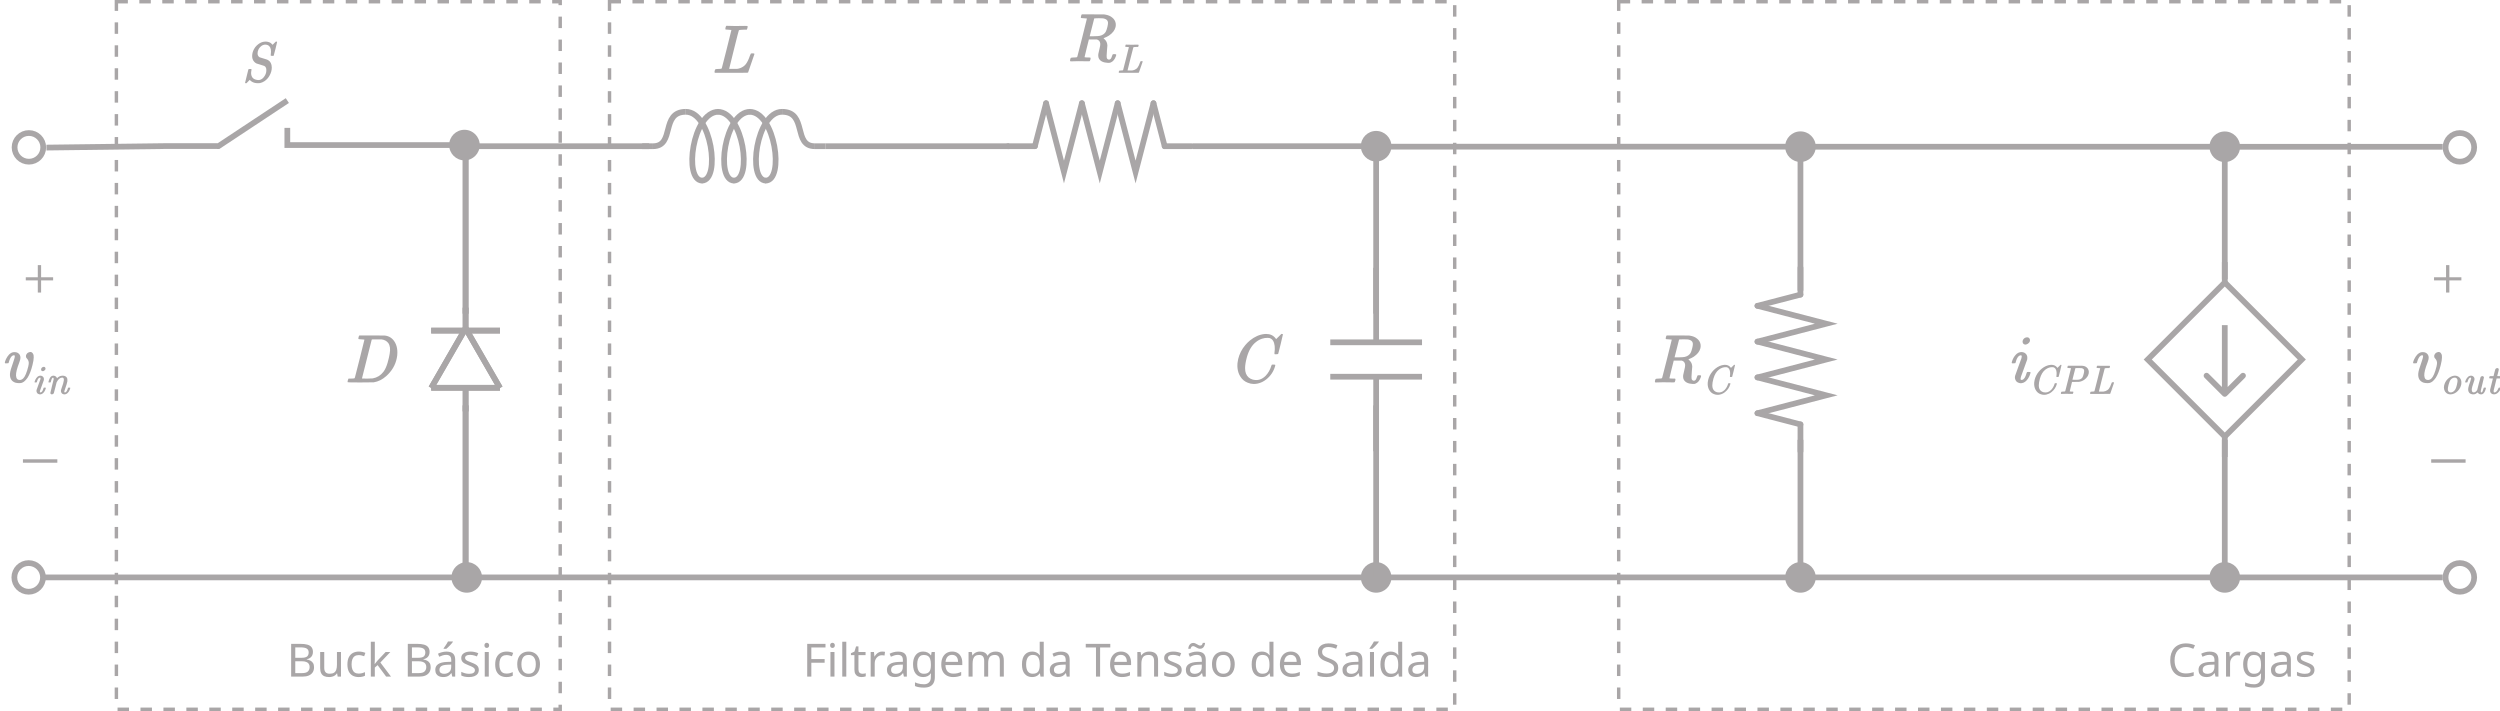 <svg width="218" height="62" viewBox="0 0 218 62" fill="none" xmlns="http://www.w3.org/2000/svg">
<g clip-path="url(#clip0_157_1100)">
<line x1="56" y1="12.75" x2="56.938" y2="12.75" stroke="#A9A6A7" stroke-width="0.5"/>
<path d="M62.635 9.75C60.407 9.75 59.571 15.75 61.245 15.75" stroke="#A9A6A7" stroke-width="0.5"/>
<path d="M59.805 9.75C62.033 9.75 62.869 15.75 61.194 15.75" stroke="#A9A6A7" stroke-width="0.5"/>
<path d="M65.415 9.75C63.186 9.75 62.35 15.75 64.025 15.75" stroke="#A9A6A7" stroke-width="0.5"/>
<path d="M62.584 9.75C64.813 9.75 65.648 15.75 63.974 15.75" stroke="#A9A6A7" stroke-width="0.5"/>
<path d="M68.194 9.75C65.966 9.75 65.13 15.75 66.804 15.75" stroke="#A9A6A7" stroke-width="0.5"/>
<path d="M65.364 9.75C67.592 9.75 68.428 15.75 66.754 15.75" stroke="#A9A6A7" stroke-width="0.5"/>
<path d="M59.805 9.75C57.576 9.75 58.884 12.75 56.938 12.75" stroke="#A9A6A7" stroke-width="0.5"/>
<line y1="-0.25" x2="0.938" y2="-0.25" transform="matrix(-1 0 0 1 72 13)" stroke="#A9A6A7" stroke-width="0.5"/>
<path d="M68.195 9.75C70.424 9.75 69.116 12.75 71.062 12.75" stroke="#A9A6A7" stroke-width="0.5"/>
<path d="M91.217 9L92.778 15L94.339 9" stroke="#A9A6A7" stroke-width="0.5" stroke-linecap="round"/>
<path d="M100.583 9L101.363 12L101.559 12.75" stroke="#A9A6A7" stroke-width="0.5" stroke-linecap="round"/>
<path d="M91.217 9L90.437 12L90.242 12.75" stroke="#A9A6A7" stroke-width="0.5" stroke-linecap="round"/>
<path d="M90.242 12.75H88.368H87.9" stroke="#A9A6A7" stroke-width="0.5" stroke-linecap="round"/>
<path d="M103.9 12.75H102.027H101.559" stroke="#A9A6A7" stroke-width="0.5" stroke-linecap="round"/>
<path d="M97.461 9L99.022 15L100.583 9" stroke="#A9A6A7" stroke-width="0.5" stroke-linecap="round"/>
<path d="M94.339 9L95.9 15L97.461 9" stroke="#A9A6A7" stroke-width="0.5" stroke-linecap="round"/>
<path d="M120 39.35V32.85" stroke="#A9A6A7" stroke-width="0.5"/>
<path d="M124 32.85H120H116" stroke="#A9A6A7" stroke-width="0.5"/>
<path d="M124 29.85H116" stroke="#A9A6A7" stroke-width="0.5"/>
<path d="M120 23.35V29.85" stroke="#A9A6A7" stroke-width="0.5"/>
<rect x="187.283" y="31.35" width="9.5" height="9.5" transform="rotate(-45 187.283 31.35)" stroke="#A9A6A7" stroke-width="0.5"/>
<path d="M193.823 34.527C193.92 34.624 194.079 34.624 194.176 34.527L195.767 32.936C195.865 32.838 195.865 32.68 195.767 32.582C195.67 32.485 195.511 32.485 195.414 32.582L194 33.996L192.585 32.582C192.488 32.485 192.329 32.485 192.232 32.582C192.134 32.68 192.134 32.838 192.232 32.936L193.823 34.527ZM193.75 28.35V34.35H194.25V28.35H193.75Z" fill="#A9A6A7"/>
<path d="M194 22.85V24.85" stroke="#A9A6A7" stroke-width="0.5"/>
<path d="M194 37.85V39.85" stroke="#A9A6A7" stroke-width="0.5"/>
<path d="M39.367 50.35C39.367 51.086 39.964 51.683 40.701 51.683C41.437 51.683 42.034 51.086 42.034 50.35C42.034 49.614 41.437 49.017 40.701 49.017C39.964 49.017 39.367 49.614 39.367 50.35ZM3.7 50.6H40.701V50.1H3.7V50.6Z" fill="#A9A6A7"/>
<path d="M118.667 50.35C118.667 51.086 119.264 51.683 120 51.683C120.736 51.683 121.333 51.086 121.333 50.35C121.333 49.614 120.736 49.017 120 49.017C119.264 49.017 118.667 49.614 118.667 50.35ZM41 50.6H120V50.1H41V50.6Z" fill="#A9A6A7"/>
<path d="M155.667 50.35C155.667 51.086 156.264 51.683 157 51.683C157.736 51.683 158.333 51.086 158.333 50.35C158.333 49.614 157.736 49.017 157 49.017C156.264 49.017 155.667 49.614 155.667 50.35ZM120 50.6L157 50.6V50.1L120 50.1V50.6Z" fill="#A9A6A7"/>
<path d="M192.667 50.35C192.667 51.086 193.264 51.683 194 51.683C194.736 51.683 195.333 51.086 195.333 50.35C195.333 49.614 194.736 49.017 194 49.017C193.264 49.017 192.667 49.614 192.667 50.35ZM157 50.6L194 50.6V50.1L157 50.1V50.6Z" fill="#A9A6A7"/>
<path d="M43.6 33.816H37.6" stroke="#A9A6A7" stroke-width="0.5"/>
<path d="M43.6 28.829H37.6" stroke="#A9A6A7" stroke-width="0.5"/>
<path d="M43.6 33.829L40.6 28.633" stroke="#A9A6A7" stroke-width="0.5"/>
<path d="M37.6 33.829L40.6 28.633" stroke="#A9A6A7" stroke-width="0.5"/>
<path d="M40.6 33.871V35.871" stroke="#A9A6A7" stroke-width="0.5"/>
<path d="M40.6 26.829V28.829" stroke="#A9A6A7" stroke-width="0.5"/>
<path d="M40.6 50.35V35.35" stroke="#A9A6A7" stroke-width="0.5"/>
<path d="M40.6 27.35V12.35" stroke="#A9A6A7" stroke-width="0.5"/>
<path d="M43.6 33.816H37.6" stroke="#A9A6A7" stroke-width="0.5"/>
<path d="M43.6 28.829H37.6" stroke="#A9A6A7" stroke-width="0.5"/>
<path d="M43.6 33.829L40.6 28.633" stroke="#A9A6A7" stroke-width="0.5"/>
<path d="M37.6 33.829L40.6 28.633" stroke="#A9A6A7" stroke-width="0.5"/>
<path d="M40.6 33.871V35.871" stroke="#A9A6A7" stroke-width="0.5"/>
<path d="M40.6 26.829V28.829" stroke="#A9A6A7" stroke-width="0.5"/>
<path d="M40.6 50.35V35.35" stroke="#A9A6A7" stroke-width="0.5"/>
<path d="M40.6 27.35V12.35" stroke="#A9A6A7" stroke-width="0.5"/>
<path d="M120 50.35V35.35" stroke="#A9A6A7" stroke-width="0.5"/>
<path d="M120 27.35V12.35" stroke="#A9A6A7" stroke-width="0.5"/>
<path d="M153.25 36.033L159.25 34.472L153.25 32.911" stroke="#A9A6A7" stroke-width="0.5" stroke-linecap="round"/>
<path d="M153.25 26.667L156.25 25.887L157 25.692" stroke="#A9A6A7" stroke-width="0.5" stroke-linecap="round"/>
<path d="M153.25 36.033L156.25 36.813L157 37.008" stroke="#A9A6A7" stroke-width="0.5" stroke-linecap="round"/>
<path d="M157 37.008V38.882V39.35" stroke="#A9A6A7" stroke-width="0.5" stroke-linecap="round"/>
<path d="M157 23.35V25.223V25.692" stroke="#A9A6A7" stroke-width="0.5" stroke-linecap="round"/>
<path d="M153.25 29.789L159.25 28.228L153.25 26.667" stroke="#A9A6A7" stroke-width="0.5" stroke-linecap="round"/>
<path d="M153.25 32.911L159.25 31.35L153.25 29.789" stroke="#A9A6A7" stroke-width="0.5" stroke-linecap="round"/>
<path d="M157 50.35V38.35" stroke="#A9A6A7" stroke-width="0.5"/>
<path d="M157 25.35V12.35" stroke="#A9A6A7" stroke-width="0.5"/>
<path d="M194 24.35V12.35" stroke="#A9A6A7" stroke-width="0.5"/>
<path d="M194 50.35V38.35" stroke="#A9A6A7" stroke-width="0.5"/>
<path d="M155.667 12.79C155.667 13.526 156.264 14.123 157 14.123C157.736 14.123 158.333 13.526 158.333 12.79C158.333 12.054 157.736 11.457 157 11.457C156.264 11.457 155.667 12.054 155.667 12.79ZM120 13.04H157V12.54H120V13.04Z" fill="#A9A6A7"/>
<path d="M192.667 12.797C192.667 13.533 193.264 14.13 194 14.13C194.736 14.13 195.333 13.533 195.333 12.797C195.333 12.061 194.736 11.464 194 11.464C193.264 11.464 192.667 12.061 192.667 12.797ZM157 13.047H194V12.547H157V13.047Z" fill="#A9A6A7"/>
<path d="M193.997 12.8H213.003" stroke="#A9A6A7" stroke-width="0.5"/>
<path d="M194 50.35H213.005" stroke="#A9A6A7" stroke-width="0.5"/>
<path d="M40.6 12.75H56.6" stroke="#A9A6A7" stroke-width="0.5"/>
<path d="M72 12.75H88" stroke="#A9A6A7" stroke-width="0.5"/>
<path d="M118.667 12.75C118.667 13.486 119.264 14.083 120 14.083C120.736 14.083 121.333 13.486 121.333 12.75C121.333 12.014 120.736 11.417 120 11.417C119.264 11.417 118.667 12.014 118.667 12.75ZM104 13H120V12.5H104V13Z" fill="#A9A6A7"/>
<path d="M3.771 12.85C3.771 13.54 3.211 14.1 2.521 14.1C1.83 14.1 1.271 13.54 1.271 12.85C1.271 12.159 1.83 11.6 2.521 11.6C3.211 11.6 3.771 12.159 3.771 12.85Z" stroke="#A9A6A7" stroke-width="0.5"/>
<path d="M3.75 50.35C3.75 51.04 3.19 51.6 2.5 51.6C1.81 51.6 1.25 51.04 1.25 50.35C1.25 49.66 1.81 49.1 2.5 49.1C3.19 49.1 3.75 49.66 3.75 50.35Z" stroke="#A9A6A7" stroke-width="0.5"/>
<path d="M215.75 12.85C215.75 13.54 215.19 14.1 214.5 14.1C213.81 14.1 213.25 13.54 213.25 12.85C213.25 12.16 213.81 11.6 214.5 11.6C215.19 11.6 215.75 12.16 215.75 12.85Z" stroke="#A9A6A7" stroke-width="0.5"/>
<path d="M215.75 50.35C215.75 51.04 215.19 51.6 214.5 51.6C213.81 51.6 213.25 51.04 213.25 50.35C213.25 49.66 213.81 49.1 214.5 49.1C215.19 49.1 215.75 49.66 215.75 50.35Z" stroke="#A9A6A7" stroke-width="0.5"/>
<path d="M2.592 30.698C2.728 30.67 2.83 30.732 2.898 30.884C2.91 30.912 2.92 30.94 2.928 30.968C2.936 31.004 2.94 31.07 2.94 31.166C2.94 31.326 2.904 31.548 2.832 31.832C2.72 32.292 2.576 32.662 2.4 32.942C2.3 33.086 2.198 33.198 2.094 33.278C2.01 33.338 1.926 33.378 1.842 33.398C1.806 33.406 1.748 33.41 1.668 33.41C1.548 33.41 1.438 33.396 1.338 33.368C1.002 33.252 0.846 32.992 0.87 32.588C0.882 32.396 0.98 32.05 1.164 31.55C1.236 31.338 1.276 31.202 1.284 31.142C1.304 31.05 1.294 30.998 1.254 30.986C1.206 30.97 1.15 30.98 1.086 31.016C1.002 31.068 0.936 31.15 0.888 31.262C0.848 31.334 0.804 31.456 0.756 31.628C0.744 31.652 0.736 31.666 0.732 31.67C0.724 31.678 0.676 31.682 0.588 31.682H0.456L0.438 31.664C0.426 31.652 0.42 31.636 0.42 31.616C0.428 31.552 0.462 31.452 0.522 31.316C0.594 31.164 0.684 31.03 0.792 30.914C0.872 30.838 0.952 30.782 1.032 30.746C1.096 30.718 1.174 30.704 1.266 30.704C1.366 30.704 1.452 30.722 1.524 30.758C1.576 30.786 1.616 30.816 1.644 30.848C1.676 30.876 1.706 30.916 1.734 30.968C1.77 31.044 1.786 31.124 1.782 31.208C1.782 31.288 1.756 31.398 1.704 31.538C1.7 31.558 1.692 31.582 1.68 31.61C1.612 31.802 1.57 31.918 1.554 31.958C1.402 32.41 1.36 32.732 1.428 32.924C1.472 33.068 1.574 33.138 1.734 33.134C1.754 33.134 1.774 33.132 1.794 33.128C1.874 33.116 1.952 33.072 2.028 32.996C2.188 32.836 2.334 32.488 2.466 31.952C2.502 31.796 2.516 31.682 2.508 31.61C2.492 31.47 2.438 31.354 2.346 31.262C2.314 31.23 2.292 31.2 2.28 31.172C2.268 31.148 2.262 31.112 2.262 31.064C2.262 31.016 2.266 30.98 2.274 30.956C2.318 30.856 2.384 30.784 2.472 30.74C2.504 30.72 2.544 30.706 2.592 30.698ZM3.761 31.996C3.847 31.974 3.909 31.996 3.948 32.06C3.96 32.082 3.967 32.106 3.969 32.132C3.969 32.168 3.961 32.203 3.944 32.237C3.889 32.314 3.819 32.358 3.735 32.37C3.709 32.37 3.681 32.363 3.653 32.348C3.629 32.336 3.609 32.315 3.595 32.284C3.588 32.274 3.583 32.255 3.581 32.226C3.581 32.188 3.588 32.154 3.602 32.125C3.636 32.058 3.689 32.015 3.761 31.996ZM3.451 32.766C3.468 32.761 3.494 32.759 3.53 32.759C3.585 32.761 3.633 32.773 3.674 32.795C3.705 32.812 3.729 32.83 3.746 32.849C3.765 32.866 3.783 32.89 3.8 32.921C3.822 32.966 3.831 33.014 3.829 33.065C3.829 33.106 3.827 33.134 3.822 33.151C3.819 33.156 3.765 33.306 3.66 33.601C3.559 33.87 3.505 34.019 3.498 34.048C3.474 34.127 3.47 34.18 3.487 34.206C3.499 34.22 3.524 34.223 3.563 34.213C3.656 34.192 3.732 34.075 3.789 33.864C3.801 33.826 3.813 33.805 3.825 33.803C3.833 33.8 3.858 33.799 3.901 33.799C3.954 33.799 3.983 33.802 3.987 33.806C4.002 33.816 4.002 33.841 3.987 33.882C3.961 33.976 3.921 34.063 3.869 34.145C3.773 34.289 3.663 34.369 3.541 34.386C3.498 34.396 3.453 34.393 3.408 34.379C3.36 34.364 3.32 34.346 3.289 34.325C3.236 34.282 3.201 34.22 3.185 34.141C3.175 34.096 3.177 34.048 3.192 33.997C3.197 33.978 3.249 33.83 3.35 33.554C3.437 33.324 3.492 33.173 3.516 33.101C3.54 33.026 3.543 32.975 3.527 32.946C3.519 32.927 3.494 32.923 3.451 32.935C3.379 32.952 3.315 33.028 3.26 33.162C3.229 33.27 3.213 33.322 3.213 33.317C3.206 33.331 3.201 33.34 3.199 33.342C3.194 33.347 3.165 33.349 3.113 33.349H3.033L3.023 33.338C3.015 33.331 3.012 33.322 3.012 33.31C3.017 33.271 3.037 33.211 3.073 33.13C3.102 33.067 3.132 33.016 3.163 32.975C3.194 32.932 3.234 32.888 3.282 32.845C3.335 32.804 3.391 32.778 3.451 32.766ZM4.584 32.766C4.624 32.754 4.676 32.755 4.738 32.77C4.796 32.784 4.845 32.81 4.886 32.849C4.922 32.885 4.946 32.92 4.958 32.953L4.972 32.982L5.001 32.957C5.104 32.854 5.222 32.791 5.354 32.77C5.44 32.753 5.52 32.754 5.592 32.773C5.685 32.792 5.756 32.833 5.804 32.896C5.83 32.929 5.852 32.974 5.869 33.029C5.874 33.05 5.876 33.09 5.876 33.148C5.876 33.21 5.875 33.25 5.872 33.266C5.846 33.403 5.781 33.616 5.678 33.904C5.64 34.007 5.617 34.078 5.61 34.116C5.602 34.176 5.61 34.21 5.631 34.217C5.66 34.226 5.694 34.22 5.732 34.199C5.806 34.153 5.869 34.042 5.919 33.864C5.931 33.826 5.943 33.805 5.955 33.803C5.962 33.8 5.988 33.799 6.031 33.799C6.084 33.799 6.112 33.802 6.117 33.806C6.132 33.816 6.132 33.841 6.117 33.882C6.091 33.976 6.051 34.063 5.998 34.145C5.902 34.289 5.793 34.369 5.671 34.386C5.628 34.396 5.583 34.393 5.538 34.379C5.468 34.364 5.415 34.332 5.379 34.282C5.334 34.226 5.311 34.162 5.311 34.087C5.311 34.042 5.329 33.967 5.365 33.864C5.482 33.547 5.548 33.323 5.563 33.191C5.572 33.133 5.571 33.079 5.559 33.029C5.542 32.981 5.518 32.951 5.487 32.939C5.463 32.927 5.426 32.924 5.376 32.932C5.217 32.956 5.08 33.076 4.965 33.292L4.936 33.342L4.821 33.799C4.744 34.109 4.702 34.27 4.695 34.282C4.664 34.344 4.612 34.38 4.54 34.39C4.521 34.392 4.503 34.391 4.486 34.386C4.426 34.369 4.394 34.332 4.389 34.274C4.389 34.253 4.435 34.058 4.526 33.691C4.62 33.329 4.669 33.131 4.674 33.097C4.681 33.035 4.678 32.989 4.666 32.96C4.657 32.944 4.641 32.933 4.62 32.928C4.605 32.928 4.593 32.932 4.584 32.939C4.548 32.96 4.514 33.019 4.483 33.115C4.471 33.149 4.452 33.216 4.425 33.317C4.418 33.331 4.413 33.34 4.411 33.342C4.406 33.347 4.377 33.349 4.324 33.349H4.245L4.234 33.338C4.227 33.331 4.224 33.322 4.224 33.31L4.245 33.227C4.305 33.018 4.382 32.88 4.476 32.813C4.514 32.789 4.55 32.773 4.584 32.766Z" fill="#A9A6A7"/>
<path d="M31.32 29.27L31.338 29.252H32.406C33.13 29.252 33.506 29.254 33.534 29.258C33.942 29.298 34.248 29.504 34.452 29.876C34.56 30.072 34.624 30.296 34.644 30.548C34.656 30.672 34.654 30.82 34.638 30.992C34.562 31.628 34.296 32.178 33.84 32.642C33.788 32.698 33.734 32.75 33.678 32.798C33.346 33.094 32.984 33.274 32.592 33.338C32.556 33.342 32.172 33.346 31.44 33.35C30.708 33.35 30.336 33.344 30.324 33.332C30.32 33.332 30.316 33.324 30.312 33.308C30.304 33.296 30.31 33.25 30.33 33.17C30.35 33.086 30.366 33.04 30.378 33.032L30.396 33.014H30.588C30.772 33.01 30.876 33.002 30.9 32.99C30.92 32.978 30.936 32.954 30.948 32.918C30.976 32.838 31.114 32.298 31.362 31.298C31.638 30.194 31.776 29.638 31.776 29.63C31.776 29.618 31.772 29.612 31.764 29.612C31.74 29.604 31.646 29.596 31.482 29.588C31.342 29.588 31.264 29.574 31.248 29.546C31.244 29.534 31.25 29.488 31.266 29.408C31.286 29.332 31.304 29.286 31.32 29.27ZM33.264 29.594H32.502C32.446 29.598 32.416 29.608 32.412 29.624L31.566 32.99C31.566 33.002 31.582 33.008 31.614 33.008C31.626 33.012 31.768 33.014 32.04 33.014C32.3 33.01 32.454 33.004 32.502 32.996C32.882 32.928 33.192 32.738 33.432 32.426C33.576 32.238 33.698 31.974 33.798 31.634C33.89 31.306 33.95 31.048 33.978 30.86C34.054 30.436 34.012 30.118 33.852 29.906C33.716 29.73 33.52 29.626 33.264 29.594Z" fill="#A9A6A7"/>
<path d="M4.632 24.45H3.584V25.51H3.296V24.45H2.248V24.178H3.296V23.118H3.584V24.178H4.632V24.45Z" fill="#A9A6A7"/>
<line x1="2" y1="40.2" x2="5" y2="40.2" stroke="#A9A6A7" stroke-width="0.3"/>
<path d="M94.32 1.27L94.338 1.252H95.304L96.276 1.258L96.36 1.27C96.624 1.31 96.836 1.4 96.996 1.54C97.156 1.668 97.254 1.832 97.29 2.032C97.306 2.14 97.302 2.248 97.278 2.356C97.21 2.64 97.016 2.89 96.696 3.106C96.564 3.19 96.426 3.258 96.282 3.31C96.25 3.326 96.232 3.334 96.228 3.334L96.276 3.382C96.36 3.45 96.432 3.54 96.492 3.652C96.536 3.756 96.56 3.86 96.564 3.964C96.564 4.048 96.552 4.19 96.528 4.39C96.508 4.59 96.498 4.746 96.498 4.858C96.498 4.954 96.502 5.016 96.51 5.044C96.534 5.132 96.596 5.184 96.696 5.2C96.748 5.2 96.79 5.186 96.822 5.158C96.882 5.118 96.938 5.008 96.99 4.828C97.006 4.768 97.028 4.734 97.056 4.726C97.072 4.722 97.112 4.72 97.176 4.72C97.26 4.72 97.31 4.73 97.326 4.75C97.342 4.77 97.338 4.814 97.314 4.882C97.214 5.178 97.058 5.368 96.846 5.452C96.818 5.464 96.79 5.472 96.762 5.476C96.734 5.48 96.684 5.482 96.612 5.482C96.2 5.462 95.936 5.332 95.82 5.092C95.788 5.032 95.77 4.954 95.766 4.858C95.766 4.782 95.768 4.734 95.772 4.714C95.792 4.622 95.82 4.498 95.856 4.342C95.924 4.07 95.954 3.898 95.946 3.826C95.93 3.638 95.846 3.516 95.694 3.46L95.652 3.442H95.298H94.95L94.944 3.466C94.944 3.458 94.88 3.714 94.752 4.234C94.628 4.734 94.568 4.984 94.572 4.984C94.592 5.004 94.714 5.014 94.938 5.014H95.058L95.082 5.032C95.094 5.048 95.1 5.064 95.1 5.08C95.1 5.144 95.08 5.222 95.04 5.314C95.028 5.338 94.988 5.348 94.92 5.344C94.904 5.344 94.87 5.344 94.818 5.344C94.218 5.328 93.75 5.33 93.414 5.35H93.348L93.33 5.332C93.314 5.316 93.306 5.3 93.306 5.284C93.306 5.22 93.326 5.142 93.366 5.05C93.414 5.026 93.49 5.014 93.594 5.014C93.774 5.01 93.876 5.002 93.9 4.99C93.92 4.978 93.936 4.954 93.948 4.918C93.976 4.838 94.114 4.298 94.362 3.298C94.638 2.194 94.776 1.638 94.776 1.63C94.776 1.618 94.772 1.612 94.764 1.612C94.74 1.604 94.646 1.596 94.482 1.588C94.342 1.588 94.264 1.574 94.248 1.546C94.244 1.534 94.25 1.488 94.266 1.408C94.286 1.332 94.304 1.286 94.32 1.27ZM96.186 1.6C96.162 1.596 96.04 1.592 95.82 1.588C95.608 1.588 95.484 1.592 95.448 1.6C95.428 1.608 95.416 1.616 95.412 1.624L95.022 3.16H95.37C95.642 3.156 95.82 3.144 95.904 3.124C96.136 3.072 96.306 2.958 96.414 2.782C96.466 2.694 96.516 2.55 96.564 2.35C96.6 2.202 96.618 2.088 96.618 2.008C96.618 1.9 96.586 1.814 96.522 1.75C96.482 1.71 96.446 1.684 96.414 1.672C96.362 1.644 96.286 1.62 96.186 1.6ZM98.163 3.902L98.174 3.891H98.228C98.475 3.903 98.781 3.904 99.146 3.895C99.232 3.892 99.28 3.9 99.29 3.916C99.292 3.924 99.289 3.951 99.279 3.999C99.265 4.047 99.255 4.075 99.25 4.082L99.24 4.093H99.096C98.939 4.095 98.851 4.106 98.829 4.125C98.822 4.13 98.736 4.466 98.57 5.133C98.404 5.796 98.322 6.13 98.322 6.138C98.322 6.142 98.329 6.145 98.343 6.145H98.725C98.852 6.13 98.966 6.087 99.067 6.015C99.122 5.977 99.166 5.934 99.2 5.886C99.274 5.787 99.345 5.638 99.412 5.439C99.436 5.377 99.452 5.343 99.459 5.338C99.466 5.334 99.494 5.331 99.542 5.331C99.59 5.331 99.616 5.334 99.621 5.338C99.635 5.343 99.643 5.354 99.643 5.371L99.311 6.332C99.307 6.342 99.272 6.346 99.207 6.346C99.138 6.349 98.879 6.35 98.433 6.35H97.58L97.566 6.339C97.558 6.327 97.555 6.318 97.555 6.31C97.555 6.272 97.567 6.225 97.591 6.17C97.62 6.156 97.665 6.148 97.728 6.148C97.835 6.146 97.897 6.141 97.911 6.134C97.923 6.127 97.933 6.112 97.94 6.091C97.957 6.043 98.04 5.719 98.188 5.119C98.354 4.456 98.437 4.123 98.437 4.118C98.437 4.111 98.434 4.107 98.43 4.107C98.415 4.102 98.359 4.098 98.26 4.093C98.176 4.093 98.129 4.084 98.12 4.068C98.118 4.06 98.121 4.033 98.131 3.985C98.143 3.939 98.153 3.912 98.163 3.902Z" fill="#A9A6A7"/>
<path d="M63.32 2.27L63.338 2.252H63.428C63.84 2.272 64.35 2.274 64.958 2.258C65.102 2.254 65.182 2.266 65.198 2.294C65.202 2.306 65.196 2.352 65.18 2.432C65.156 2.512 65.14 2.558 65.132 2.57L65.114 2.588H64.874C64.614 2.592 64.466 2.61 64.43 2.642C64.418 2.65 64.274 3.21 63.998 4.322C63.722 5.426 63.584 5.984 63.584 5.996C63.584 6.004 63.596 6.008 63.62 6.008H64.256C64.468 5.984 64.658 5.912 64.826 5.792C64.918 5.728 64.992 5.656 65.048 5.576C65.172 5.412 65.29 5.164 65.402 4.832C65.442 4.728 65.468 4.672 65.48 4.664C65.492 4.656 65.538 4.652 65.618 4.652C65.698 4.652 65.742 4.656 65.75 4.664C65.774 4.672 65.786 4.69 65.786 4.718L65.234 6.32C65.226 6.336 65.168 6.344 65.06 6.344C64.944 6.348 64.514 6.35 63.77 6.35H62.348L62.324 6.332C62.312 6.312 62.306 6.296 62.306 6.284C62.306 6.22 62.326 6.142 62.366 6.05C62.414 6.026 62.49 6.014 62.594 6.014C62.774 6.01 62.876 6.002 62.9 5.99C62.92 5.978 62.936 5.954 62.948 5.918C62.976 5.838 63.114 5.298 63.362 4.298C63.638 3.194 63.776 2.638 63.776 2.63C63.776 2.618 63.772 2.612 63.764 2.612C63.74 2.604 63.646 2.596 63.482 2.588C63.342 2.588 63.264 2.574 63.248 2.546C63.244 2.534 63.25 2.488 63.266 2.408C63.286 2.332 63.304 2.286 63.32 2.27Z" fill="#A9A6A7"/>
<path d="M145.32 29.27L145.338 29.252H146.304L147.276 29.258L147.36 29.27C147.624 29.31 147.836 29.4 147.996 29.54C148.156 29.668 148.254 29.832 148.29 30.032C148.306 30.14 148.302 30.248 148.278 30.356C148.21 30.64 148.016 30.89 147.696 31.106C147.564 31.19 147.426 31.258 147.282 31.31C147.25 31.326 147.232 31.334 147.228 31.334L147.276 31.382C147.36 31.45 147.432 31.54 147.492 31.652C147.536 31.756 147.56 31.86 147.564 31.964C147.564 32.048 147.552 32.19 147.528 32.39C147.508 32.59 147.498 32.746 147.498 32.858C147.498 32.954 147.502 33.016 147.51 33.044C147.534 33.132 147.596 33.184 147.696 33.2C147.748 33.2 147.79 33.186 147.822 33.158C147.882 33.118 147.938 33.008 147.99 32.828C148.006 32.768 148.028 32.734 148.056 32.726C148.072 32.722 148.112 32.72 148.176 32.72C148.26 32.72 148.31 32.73 148.326 32.75C148.342 32.77 148.338 32.814 148.314 32.882C148.214 33.178 148.058 33.368 147.846 33.452C147.818 33.464 147.79 33.472 147.762 33.476C147.734 33.48 147.684 33.482 147.612 33.482C147.2 33.462 146.936 33.332 146.82 33.092C146.788 33.032 146.77 32.954 146.766 32.858C146.766 32.782 146.768 32.734 146.772 32.714C146.792 32.622 146.82 32.498 146.856 32.342C146.924 32.07 146.954 31.898 146.946 31.826C146.93 31.638 146.846 31.516 146.694 31.46L146.652 31.442H146.298H145.95L145.944 31.466C145.944 31.458 145.88 31.714 145.752 32.234C145.628 32.734 145.568 32.984 145.572 32.984C145.592 33.004 145.714 33.014 145.938 33.014H146.058L146.082 33.032C146.094 33.048 146.1 33.064 146.1 33.08C146.1 33.144 146.08 33.222 146.04 33.314C146.028 33.338 145.988 33.348 145.92 33.344C145.904 33.344 145.87 33.344 145.818 33.344C145.218 33.328 144.75 33.33 144.414 33.35H144.348L144.33 33.332C144.314 33.316 144.306 33.3 144.306 33.284C144.306 33.22 144.326 33.142 144.366 33.05C144.414 33.026 144.49 33.014 144.594 33.014C144.774 33.01 144.876 33.002 144.9 32.99C144.92 32.978 144.936 32.954 144.948 32.918C144.976 32.838 145.114 32.298 145.362 31.298C145.638 30.194 145.776 29.638 145.776 29.63C145.776 29.618 145.772 29.612 145.764 29.612C145.74 29.604 145.646 29.596 145.482 29.588C145.342 29.588 145.264 29.574 145.248 29.546C145.244 29.534 145.25 29.488 145.266 29.408C145.286 29.332 145.304 29.286 145.32 29.27ZM147.186 29.6C147.162 29.596 147.04 29.592 146.82 29.588C146.608 29.588 146.484 29.592 146.448 29.6C146.428 29.608 146.416 29.616 146.412 29.624L146.022 31.16H146.37C146.642 31.156 146.82 31.144 146.904 31.124C147.136 31.072 147.306 30.958 147.414 30.782C147.466 30.694 147.516 30.55 147.564 30.35C147.6 30.202 147.618 30.088 147.618 30.008C147.618 29.9 147.586 29.814 147.522 29.75C147.482 29.71 147.446 29.684 147.414 29.672C147.362 29.644 147.286 29.62 147.186 29.6ZM150.337 31.816L150.412 31.812H150.416C150.627 31.812 150.791 31.889 150.909 32.042C150.926 32.069 150.935 32.082 150.938 32.082L151.075 31.949L151.211 31.812H151.24C151.271 31.812 151.289 31.819 151.294 31.834C151.297 31.838 151.257 32.009 151.175 32.345C151.089 32.69 151.046 32.86 151.046 32.852C151.041 32.867 151.007 32.874 150.945 32.874H150.869L150.859 32.863C150.849 32.854 150.847 32.832 150.851 32.798C150.871 32.674 150.874 32.555 150.862 32.442C150.836 32.207 150.743 32.068 150.585 32.024C150.563 32.02 150.53 32.017 150.484 32.017C150.395 32.015 150.302 32.029 150.203 32.06C150.086 32.099 149.98 32.156 149.887 32.233C149.673 32.396 149.515 32.657 149.411 33.014C149.347 33.252 149.314 33.448 149.314 33.601C149.314 33.712 149.329 33.804 149.357 33.878C149.42 34.042 149.537 34.148 149.71 34.199C149.727 34.204 149.744 34.207 149.761 34.21C149.989 34.258 150.196 34.19 150.383 34.008C150.523 33.864 150.623 33.689 150.686 33.482C150.698 33.442 150.71 33.42 150.722 33.418C150.729 33.415 150.753 33.414 150.794 33.414C150.854 33.414 150.887 33.421 150.895 33.436C150.897 33.445 150.895 33.462 150.887 33.486C150.808 33.774 150.651 34.01 150.416 34.195C150.349 34.248 150.278 34.292 150.203 34.328C150.055 34.398 149.906 34.432 149.757 34.429C149.654 34.427 149.553 34.405 149.455 34.364C149.291 34.302 149.164 34.198 149.073 34.051C148.989 33.926 148.937 33.779 148.918 33.608C148.909 33.548 148.907 33.464 148.915 33.356C148.917 33.344 148.918 33.335 148.918 33.328C148.947 33.059 149.041 32.803 149.199 32.561C149.247 32.494 149.289 32.438 149.325 32.395C149.39 32.316 149.47 32.236 149.566 32.154C149.811 31.955 150.068 31.842 150.337 31.816Z" fill="#A9A6A7"/>
<path d="M176.668 29.426C176.812 29.39 176.916 29.426 176.98 29.534C177 29.57 177.012 29.61 177.016 29.654C177.016 29.714 177.002 29.772 176.974 29.828C176.882 29.956 176.766 30.03 176.626 30.05C176.582 30.05 176.536 30.038 176.488 30.014C176.448 29.994 176.416 29.958 176.392 29.906C176.38 29.89 176.372 29.858 176.368 29.81C176.368 29.746 176.38 29.69 176.404 29.642C176.46 29.53 176.548 29.458 176.668 29.426ZM176.152 30.71C176.18 30.702 176.224 30.698 176.284 30.698C176.376 30.702 176.456 30.722 176.524 30.758C176.576 30.786 176.616 30.816 176.644 30.848C176.676 30.876 176.706 30.916 176.734 30.968C176.77 31.044 176.786 31.124 176.782 31.208C176.782 31.276 176.778 31.324 176.77 31.352C176.766 31.36 176.676 31.61 176.5 32.102C176.332 32.55 176.242 32.798 176.23 32.846C176.19 32.978 176.184 33.066 176.212 33.11C176.232 33.134 176.274 33.138 176.338 33.122C176.494 33.086 176.62 32.892 176.716 32.54C176.736 32.476 176.756 32.442 176.776 32.438C176.788 32.434 176.83 32.432 176.902 32.432C176.99 32.432 177.038 32.436 177.046 32.444C177.07 32.46 177.07 32.502 177.046 32.57C177.002 32.726 176.936 32.872 176.848 33.008C176.688 33.248 176.506 33.382 176.302 33.41C176.23 33.426 176.156 33.422 176.08 33.398C176 33.374 175.934 33.344 175.882 33.308C175.794 33.236 175.736 33.134 175.708 33.002C175.692 32.926 175.696 32.846 175.72 32.762C175.728 32.73 175.816 32.484 175.984 32.024C176.128 31.64 176.22 31.388 176.26 31.268C176.3 31.144 176.306 31.058 176.278 31.01C176.266 30.978 176.224 30.972 176.152 30.992C176.032 31.02 175.926 31.146 175.834 31.37C175.782 31.55 175.756 31.636 175.756 31.628C175.744 31.652 175.736 31.666 175.732 31.67C175.724 31.678 175.676 31.682 175.588 31.682H175.456L175.438 31.664C175.426 31.652 175.42 31.636 175.42 31.616C175.428 31.552 175.462 31.452 175.522 31.316C175.57 31.212 175.62 31.126 175.672 31.058C175.724 30.986 175.79 30.914 175.87 30.842C175.958 30.774 176.052 30.73 176.152 30.71ZM178.805 31.816L178.881 31.812H178.885C179.096 31.812 179.26 31.889 179.378 32.042C179.395 32.069 179.404 32.082 179.407 32.082L179.543 31.949L179.68 31.812H179.709C179.74 31.812 179.758 31.819 179.763 31.834C179.765 31.838 179.726 32.009 179.644 32.345C179.558 32.69 179.515 32.86 179.515 32.852C179.51 32.867 179.476 32.874 179.414 32.874H179.338L179.327 32.863C179.318 32.854 179.315 32.832 179.32 32.798C179.339 32.674 179.343 32.555 179.331 32.442C179.305 32.207 179.212 32.068 179.054 32.024C179.032 32.02 178.999 32.017 178.953 32.017C178.864 32.015 178.771 32.029 178.672 32.06C178.555 32.099 178.449 32.156 178.355 32.233C178.142 32.396 177.983 32.657 177.88 33.014C177.815 33.252 177.783 33.448 177.783 33.601C177.783 33.712 177.797 33.804 177.826 33.878C177.889 34.042 178.006 34.148 178.179 34.199C178.196 34.204 178.213 34.207 178.229 34.21C178.457 34.258 178.665 34.19 178.852 34.008C178.991 33.864 179.092 33.689 179.155 33.482C179.167 33.442 179.179 33.42 179.191 33.418C179.198 33.415 179.222 33.414 179.263 33.414C179.323 33.414 179.356 33.421 179.363 33.436C179.366 33.445 179.363 33.462 179.356 33.486C179.277 33.774 179.12 34.01 178.885 34.195C178.817 34.248 178.747 34.292 178.672 34.328C178.523 34.398 178.375 34.432 178.226 34.429C178.123 34.427 178.022 34.405 177.923 34.364C177.76 34.302 177.633 34.198 177.542 34.051C177.458 33.926 177.406 33.779 177.387 33.608C177.377 33.548 177.376 33.464 177.383 33.356C177.386 33.344 177.387 33.335 177.387 33.328C177.416 33.059 177.509 32.803 177.668 32.561C177.716 32.494 177.758 32.438 177.794 32.395C177.859 32.316 177.939 32.236 178.035 32.154C178.28 31.955 178.537 31.842 178.805 31.816ZM180.317 31.902L180.328 31.891H180.943C181.366 31.891 181.584 31.892 181.598 31.895C181.805 31.916 181.958 32 182.059 32.147C182.17 32.32 182.177 32.514 182.081 32.73C182.066 32.761 182.051 32.791 182.034 32.82C181.96 32.938 181.865 33.036 181.75 33.115C181.601 33.218 181.441 33.28 181.271 33.299C181.256 33.301 181.152 33.302 180.958 33.302H180.68L180.58 33.716C180.508 33.992 180.474 34.13 180.479 34.13C180.491 34.142 180.564 34.148 180.698 34.148H180.77L180.785 34.159C180.792 34.169 180.796 34.178 180.796 34.188C180.796 34.226 180.784 34.273 180.76 34.328C180.752 34.343 180.727 34.349 180.684 34.346C180.674 34.346 180.654 34.346 180.623 34.346C180.265 34.337 179.982 34.338 179.773 34.35H179.734L179.723 34.339C179.713 34.33 179.708 34.32 179.708 34.31C179.708 34.272 179.72 34.225 179.744 34.17C179.773 34.156 179.819 34.148 179.881 34.148C179.989 34.146 180.05 34.141 180.065 34.134C180.077 34.127 180.086 34.112 180.094 34.091C180.11 34.043 180.193 33.719 180.342 33.119C180.508 32.456 180.59 32.123 180.59 32.118C180.59 32.111 180.588 32.107 180.583 32.107C180.569 32.102 180.512 32.098 180.414 32.093C180.33 32.093 180.283 32.084 180.274 32.068C180.271 32.06 180.275 32.033 180.284 31.985C180.296 31.939 180.307 31.912 180.317 31.902ZM181.508 32.104C181.482 32.099 181.397 32.095 181.253 32.093C181.102 32.093 181.015 32.095 180.994 32.1C180.982 32.105 180.974 32.11 180.972 32.114C180.97 32.117 180.926 32.284 180.842 32.615C180.758 32.944 180.716 33.109 180.716 33.112C180.716 33.116 180.79 33.119 180.936 33.119C181.094 33.119 181.182 33.118 181.199 33.115C181.372 33.101 181.498 33.038 181.577 32.928C181.615 32.87 181.655 32.764 181.696 32.608C181.724 32.492 181.739 32.405 181.739 32.345C181.741 32.278 181.723 32.224 181.685 32.183C181.642 32.142 181.583 32.116 181.508 32.104ZM182.865 31.902L182.875 31.891H182.929C183.177 31.903 183.483 31.904 183.847 31.895C183.934 31.892 183.982 31.9 183.991 31.916C183.994 31.924 183.99 31.951 183.981 31.999C183.966 32.047 183.957 32.075 183.952 32.082L183.941 32.093H183.797C183.641 32.095 183.552 32.106 183.531 32.125C183.523 32.13 183.437 32.466 183.271 33.133C183.106 33.796 183.023 34.13 183.023 34.138C183.023 34.142 183.03 34.145 183.045 34.145H183.426C183.553 34.13 183.667 34.087 183.768 34.015C183.823 33.977 183.868 33.934 183.901 33.886C183.976 33.787 184.047 33.638 184.114 33.439C184.138 33.377 184.153 33.343 184.161 33.338C184.168 33.334 184.195 33.331 184.243 33.331C184.291 33.331 184.318 33.334 184.323 33.338C184.337 33.343 184.344 33.354 184.344 33.371L184.013 34.332C184.008 34.342 183.973 34.346 183.909 34.346C183.839 34.349 183.581 34.35 183.135 34.35H182.281L182.267 34.339C182.26 34.327 182.256 34.318 182.256 34.31C182.256 34.272 182.268 34.225 182.292 34.17C182.321 34.156 182.367 34.148 182.429 34.148C182.537 34.146 182.598 34.141 182.613 34.134C182.625 34.127 182.634 34.112 182.641 34.091C182.658 34.043 182.741 33.719 182.89 33.119C183.055 32.456 183.138 32.123 183.138 32.118C183.138 32.111 183.136 32.107 183.131 32.107C183.117 32.102 183.06 32.098 182.962 32.093C182.878 32.093 182.831 32.084 182.821 32.068C182.819 32.06 182.823 32.033 182.832 31.985C182.844 31.939 182.855 31.912 182.865 31.902Z" fill="#A9A6A7"/>
<path d="M110.276 29.126L110.402 29.12H110.408C110.76 29.12 111.034 29.248 111.23 29.504C111.258 29.548 111.274 29.57 111.278 29.57L111.506 29.348L111.734 29.12H111.782C111.834 29.12 111.864 29.132 111.872 29.156C111.876 29.164 111.81 29.448 111.674 30.008C111.53 30.584 111.458 30.866 111.458 30.854C111.45 30.878 111.394 30.89 111.29 30.89H111.164L111.146 30.872C111.13 30.856 111.126 30.82 111.134 30.764C111.166 30.556 111.172 30.358 111.152 30.17C111.108 29.778 110.954 29.546 110.69 29.474C110.654 29.466 110.598 29.462 110.522 29.462C110.374 29.458 110.218 29.482 110.054 29.534C109.858 29.598 109.682 29.694 109.526 29.822C109.17 30.094 108.906 30.528 108.734 31.124C108.626 31.52 108.572 31.846 108.572 32.102C108.572 32.286 108.596 32.44 108.644 32.564C108.748 32.836 108.944 33.014 109.232 33.098C109.26 33.106 109.288 33.112 109.316 33.116C109.696 33.196 110.042 33.084 110.354 32.78C110.586 32.54 110.754 32.248 110.858 31.904C110.878 31.836 110.898 31.8 110.918 31.796C110.93 31.792 110.97 31.79 111.038 31.79C111.138 31.79 111.194 31.802 111.206 31.826C111.21 31.842 111.206 31.87 111.194 31.91C111.062 32.39 110.8 32.784 110.408 33.092C110.296 33.18 110.178 33.254 110.054 33.314C109.806 33.43 109.558 33.486 109.31 33.482C109.138 33.478 108.97 33.442 108.806 33.374C108.534 33.27 108.322 33.096 108.17 32.852C108.03 32.644 107.944 32.398 107.912 32.114C107.896 32.014 107.894 31.874 107.906 31.694C107.91 31.674 107.912 31.658 107.912 31.646C107.96 31.198 108.116 30.772 108.38 30.368C108.46 30.256 108.53 30.164 108.59 30.092C108.698 29.96 108.832 29.826 108.992 29.69C109.4 29.358 109.828 29.17 110.276 29.126Z" fill="#A9A6A7"/>
<path d="M212.592 30.698C212.728 30.67 212.83 30.732 212.898 30.884C212.91 30.912 212.92 30.94 212.928 30.968C212.936 31.004 212.94 31.07 212.94 31.166C212.94 31.326 212.904 31.548 212.832 31.832C212.72 32.292 212.576 32.662 212.4 32.942C212.3 33.086 212.198 33.198 212.094 33.278C212.01 33.338 211.926 33.378 211.842 33.398C211.806 33.406 211.748 33.41 211.668 33.41C211.548 33.41 211.438 33.396 211.338 33.368C211.002 33.252 210.846 32.992 210.87 32.588C210.882 32.396 210.98 32.05 211.164 31.55C211.236 31.338 211.276 31.202 211.284 31.142C211.304 31.05 211.294 30.998 211.254 30.986C211.206 30.97 211.15 30.98 211.086 31.016C211.002 31.068 210.936 31.15 210.888 31.262C210.848 31.334 210.804 31.456 210.756 31.628C210.744 31.652 210.736 31.666 210.732 31.67C210.724 31.678 210.676 31.682 210.588 31.682H210.456L210.438 31.664C210.426 31.652 210.42 31.636 210.42 31.616C210.428 31.552 210.462 31.452 210.522 31.316C210.594 31.164 210.684 31.03 210.792 30.914C210.872 30.838 210.952 30.782 211.032 30.746C211.096 30.718 211.174 30.704 211.266 30.704C211.366 30.704 211.452 30.722 211.524 30.758C211.576 30.786 211.616 30.816 211.644 30.848C211.676 30.876 211.706 30.916 211.734 30.968C211.77 31.044 211.786 31.124 211.782 31.208C211.782 31.288 211.756 31.398 211.704 31.538C211.7 31.558 211.692 31.582 211.68 31.61C211.612 31.802 211.57 31.918 211.554 31.958C211.402 32.41 211.36 32.732 211.428 32.924C211.472 33.068 211.574 33.138 211.734 33.134C211.754 33.134 211.774 33.132 211.794 33.128C211.874 33.116 211.952 33.072 212.028 32.996C212.188 32.836 212.334 32.488 212.466 31.952C212.502 31.796 212.516 31.682 212.508 31.61C212.492 31.47 212.438 31.354 212.346 31.262C212.314 31.23 212.292 31.2 212.28 31.172C212.268 31.148 212.262 31.112 212.262 31.064C212.262 31.016 212.266 30.98 212.274 30.956C212.318 30.856 212.384 30.784 212.472 30.74C212.504 30.72 212.544 30.706 212.592 30.698ZM214.005 32.762C214.01 32.76 214.035 32.759 214.081 32.759C214.146 32.761 214.203 32.771 214.254 32.788C214.453 32.855 214.577 33 214.625 33.223C214.629 33.252 214.632 33.298 214.632 33.36C214.634 33.439 214.627 33.511 214.61 33.576C214.577 33.71 214.519 33.835 214.437 33.95C214.289 34.159 214.103 34.296 213.879 34.361C213.819 34.378 213.761 34.387 213.703 34.39C213.497 34.397 213.338 34.322 213.228 34.166C213.213 34.15 213.201 34.132 213.192 34.112C213.077 33.906 213.08 33.664 213.203 33.385C213.26 33.26 213.337 33.15 213.433 33.054C213.524 32.963 213.619 32.894 213.717 32.849C213.813 32.801 213.909 32.772 214.005 32.762ZM214.117 32.935C214.067 32.928 214.026 32.927 213.995 32.932C213.877 32.953 213.78 33.011 213.703 33.104C213.633 33.188 213.573 33.329 213.523 33.526C213.518 33.542 213.513 33.559 213.509 33.576C213.47 33.734 213.451 33.852 213.451 33.929C213.451 33.979 213.453 34.013 213.458 34.03C213.487 34.142 213.557 34.205 213.667 34.217C213.715 34.222 213.765 34.216 213.818 34.199C213.945 34.158 214.046 34.066 214.121 33.922C214.161 33.847 214.202 33.725 214.243 33.554C214.296 33.346 214.31 33.197 214.286 33.108C214.262 33.019 214.206 32.962 214.117 32.935ZM215.398 32.766C215.414 32.761 215.441 32.759 215.477 32.759C215.532 32.761 215.58 32.773 215.621 32.795C215.652 32.812 215.676 32.83 215.693 32.849C215.712 32.866 215.73 32.89 215.747 32.921C215.768 32.966 215.778 33.014 215.776 33.065C215.776 33.113 215.76 33.179 215.729 33.263C215.726 33.275 215.722 33.289 215.714 33.306C215.597 33.632 215.538 33.856 215.538 33.976C215.538 33.985 215.538 33.994 215.538 34.001C215.54 34.082 215.56 34.142 215.596 34.181C215.622 34.205 215.658 34.217 215.704 34.217C215.752 34.217 215.794 34.207 215.83 34.188C215.892 34.157 215.946 34.106 215.992 34.037L216.013 34.001L216.146 33.468C216.24 33.096 216.294 32.899 216.308 32.878C216.311 32.873 216.317 32.866 216.326 32.856C216.379 32.803 216.439 32.785 216.506 32.802C216.564 32.821 216.595 32.858 216.6 32.914C216.6 32.933 216.557 33.118 216.47 33.468C216.386 33.797 216.34 33.986 216.33 34.037C216.32 34.104 216.319 34.151 216.326 34.177C216.331 34.187 216.337 34.196 216.344 34.206C216.352 34.211 216.364 34.216 216.38 34.22C216.395 34.22 216.407 34.217 216.416 34.21C216.467 34.178 216.515 34.068 216.56 33.878C216.575 33.83 216.587 33.805 216.596 33.803C216.604 33.8 216.63 33.799 216.676 33.799C216.728 33.799 216.758 33.802 216.766 33.806C216.77 33.811 216.773 33.821 216.773 33.835C216.773 33.869 216.754 33.937 216.715 34.04C216.686 34.12 216.656 34.181 216.625 34.224C216.558 34.327 216.474 34.382 216.373 34.39C216.251 34.394 216.154 34.352 216.082 34.264L216.056 34.231C216.052 34.224 216.049 34.219 216.049 34.217L216.024 34.242C215.935 34.324 215.838 34.372 215.732 34.386C215.629 34.398 215.536 34.385 215.452 34.346C215.334 34.296 215.261 34.201 215.232 34.062C215.222 34 215.222 33.925 215.232 33.839C215.234 33.832 215.236 33.826 215.236 33.821C215.255 33.701 215.311 33.517 215.405 33.27C215.448 33.143 215.472 33.061 215.477 33.025C215.489 32.97 215.483 32.939 215.459 32.932C215.43 32.922 215.396 32.928 215.358 32.95C215.308 32.981 215.268 33.03 215.239 33.097C215.215 33.14 215.189 33.214 215.16 33.317C215.153 33.331 215.148 33.34 215.146 33.342C215.141 33.347 215.112 33.349 215.059 33.349H214.98L214.969 33.338C214.962 33.331 214.958 33.322 214.958 33.31C214.963 33.271 214.984 33.211 215.02 33.13C215.048 33.067 215.078 33.016 215.11 32.975C215.141 32.932 215.18 32.888 215.228 32.845C215.281 32.804 215.338 32.778 215.398 32.766ZM217.713 32.104C217.746 32.092 217.781 32.093 217.817 32.107C217.848 32.119 217.871 32.14 217.886 32.168C217.898 32.195 217.894 32.245 217.875 32.32C217.868 32.351 217.852 32.417 217.828 32.518C217.778 32.702 217.754 32.794 217.756 32.791C217.756 32.796 217.808 32.798 217.911 32.798H218.066L218.076 32.809C218.091 32.819 218.091 32.85 218.076 32.903C218.069 32.939 218.062 32.964 218.055 32.978C218.048 32.99 218.025 32.998 217.986 33C217.97 33 217.93 33 217.868 33H217.706L217.702 33.014C217.541 33.641 217.457 33.982 217.45 34.037C217.445 34.066 217.443 34.092 217.443 34.116C217.443 34.183 217.462 34.218 217.5 34.22C217.515 34.22 217.532 34.218 217.551 34.213C217.584 34.211 217.62 34.194 217.659 34.163C217.743 34.098 217.812 33.994 217.868 33.85C217.88 33.821 217.893 33.805 217.907 33.803C217.914 33.8 217.938 33.799 217.979 33.799C218.032 33.799 218.061 33.802 218.066 33.806C218.08 33.818 218.08 33.842 218.066 33.878C218.02 33.989 217.966 34.08 217.904 34.152C217.808 34.274 217.697 34.35 217.572 34.379C217.553 34.384 217.522 34.386 217.479 34.386C217.436 34.386 217.406 34.384 217.389 34.379C217.322 34.36 217.268 34.331 217.227 34.292C217.188 34.254 217.161 34.207 217.144 34.152C217.139 34.133 217.137 34.1 217.137 34.055V33.986L217.259 33.497C217.341 33.175 217.382 33.011 217.382 33.004C217.382 33.001 217.331 33 217.23 33C217.125 33 217.067 32.992 217.058 32.975C217.053 32.968 217.055 32.941 217.065 32.896C217.079 32.848 217.088 32.822 217.09 32.82C217.097 32.806 217.122 32.798 217.166 32.798C217.182 32.798 217.218 32.798 217.274 32.798H217.436L217.504 32.518C217.55 32.333 217.578 32.228 217.59 32.204C217.612 32.156 217.653 32.123 217.713 32.104Z" fill="#A9A6A7"/>
<path d="M214.632 24.45H213.584V25.51H213.296V24.45H212.248V24.178H213.296V23.118H213.584V24.178H214.632V24.45Z" fill="#A9A6A7"/>
<line x1="212" y1="40.2" x2="215" y2="40.2" stroke="#A9A6A7" stroke-width="0.3"/>
<path d="M4.049 12.87L14.548 12.736L19.055 12.74L25.055 8.77" stroke="#A9A6A7" stroke-width="0.5"/>
<path d="M39.167 12.65C39.167 13.386 39.764 13.983 40.5 13.983C41.236 13.983 41.833 13.386 41.833 12.65C41.833 11.914 41.236 11.317 40.5 11.317C39.764 11.317 39.167 11.914 39.167 12.65ZM25.055 12.65H24.805V12.9H25.055V12.65ZM31.912 12.9H40.5V12.4H31.912V12.9ZM27.34 12.9H31.912V12.4H27.34V12.9ZM24.805 11.15V12.65H25.305V11.15H24.805ZM25.055 12.9H27.34V12.4H25.055V12.9Z" fill="#A9A6A7"/>
<path d="M23.035 3.635C23.135 3.618 23.238 3.622 23.345 3.645C23.445 3.665 23.533 3.7 23.61 3.75C23.65 3.777 23.697 3.82 23.75 3.88C23.76 3.897 23.767 3.907 23.77 3.91L23.905 3.77C23.998 3.677 24.047 3.63 24.05 3.63C24.05 3.627 24.065 3.625 24.095 3.625C24.132 3.625 24.155 3.635 24.165 3.655C24.168 3.668 24.122 3.868 24.025 4.255C23.925 4.648 23.872 4.848 23.865 4.855L23.85 4.87H23.745C23.658 4.87 23.612 4.862 23.605 4.845C23.602 4.832 23.603 4.803 23.61 4.76C23.663 4.41 23.62 4.165 23.48 4.025C23.403 3.945 23.293 3.9 23.15 3.89C22.987 3.887 22.838 3.952 22.705 4.085C22.635 4.155 22.582 4.227 22.545 4.3C22.485 4.427 22.457 4.548 22.46 4.665C22.463 4.742 22.477 4.802 22.5 4.845C22.533 4.915 22.58 4.965 22.64 4.995C22.647 4.998 22.753 5.032 22.96 5.095C23.19 5.162 23.327 5.208 23.37 5.235C23.583 5.358 23.693 5.573 23.7 5.88C23.703 6.123 23.635 6.367 23.495 6.61C23.388 6.8 23.243 6.957 23.06 7.08C22.933 7.163 22.802 7.218 22.665 7.245C22.632 7.252 22.577 7.255 22.5 7.255C22.387 7.255 22.29 7.245 22.21 7.225C22.047 7.182 21.915 7.108 21.815 7.005L21.775 6.965L21.64 7.105L21.495 7.255L21.445 7.26H21.44C21.413 7.26 21.395 7.255 21.385 7.245C21.375 7.235 21.37 7.227 21.37 7.22C21.37 7.21 21.467 6.818 21.66 6.045C21.683 6.025 21.73 6.015 21.8 6.015H21.905L21.92 6.03C21.933 6.043 21.935 6.077 21.925 6.13C21.925 6.137 21.923 6.145 21.92 6.155C21.88 6.352 21.89 6.517 21.95 6.65C22.02 6.823 22.167 6.928 22.39 6.965C22.487 6.982 22.563 6.985 22.62 6.975C22.797 6.945 22.95 6.827 23.08 6.62C23.13 6.54 23.168 6.455 23.195 6.365C23.215 6.292 23.225 6.21 23.225 6.12C23.225 6.033 23.215 5.967 23.195 5.92C23.162 5.837 23.112 5.78 23.045 5.75C23.022 5.737 22.913 5.702 22.72 5.645C22.52 5.588 22.402 5.552 22.365 5.535C22.298 5.502 22.237 5.457 22.18 5.4C22.033 5.247 21.97 5.047 21.99 4.8C22.01 4.56 22.098 4.332 22.255 4.115C22.338 4.012 22.427 3.925 22.52 3.855C22.687 3.728 22.858 3.655 23.035 3.635Z" fill="#A9A6A7"/>
<rect x="10.15" y="0.15" width="38.7" height="61.7" stroke="#A9A6A7" stroke-width="0.3" stroke-dasharray="1 1"/>
<rect x="53.15" y="0.15" width="73.7" height="61.7" stroke="#A9A6A7" stroke-width="0.3" stroke-dasharray="1 1"/>
<rect x="141.15" y="0.15" width="63.7" height="61.7" stroke="#A9A6A7" stroke-width="0.3" stroke-dasharray="1 1"/>
<path d="M26.204 56.144C26.441 56.144 26.64 56.167 26.8 56.212C26.963 56.257 27.084 56.332 27.164 56.436C27.247 56.54 27.288 56.679 27.288 56.852C27.288 56.964 27.267 57.064 27.224 57.152C27.184 57.237 27.123 57.309 27.04 57.368C26.96 57.424 26.861 57.463 26.744 57.484V57.504C26.864 57.523 26.972 57.557 27.068 57.608C27.167 57.659 27.244 57.731 27.3 57.824C27.356 57.917 27.384 58.039 27.384 58.188C27.384 58.361 27.344 58.509 27.264 58.632C27.184 58.752 27.069 58.844 26.92 58.908C26.773 58.969 26.597 59 26.392 59H25.388V56.144H26.204ZM26.276 57.36C26.521 57.36 26.689 57.321 26.78 57.244C26.871 57.164 26.916 57.047 26.916 56.892C26.916 56.735 26.86 56.623 26.748 56.556C26.639 56.487 26.463 56.452 26.22 56.452H25.748V57.36H26.276ZM25.748 57.66V58.696H26.324C26.577 58.696 26.753 58.647 26.852 58.548C26.951 58.449 27 58.32 27 58.16C27 58.059 26.977 57.971 26.932 57.896C26.889 57.821 26.816 57.764 26.712 57.724C26.611 57.681 26.472 57.66 26.296 57.66H25.748ZM29.734 56.856V59H29.446L29.394 58.716H29.378C29.332 58.791 29.274 58.852 29.202 58.9C29.13 58.948 29.051 58.983 28.966 59.004C28.88 59.028 28.791 59.04 28.698 59.04C28.527 59.04 28.383 59.013 28.266 58.96C28.151 58.904 28.064 58.819 28.006 58.704C27.947 58.589 27.918 58.441 27.918 58.26V56.856H28.274V58.236C28.274 58.407 28.312 58.535 28.39 58.62C28.467 58.705 28.587 58.748 28.75 58.748C28.91 58.748 29.035 58.719 29.126 58.66C29.219 58.599 29.284 58.511 29.322 58.396C29.362 58.279 29.382 58.137 29.382 57.972V56.856H29.734ZM31.274 59.04C31.085 59.04 30.916 59.001 30.766 58.924C30.62 58.847 30.504 58.727 30.418 58.564C30.336 58.401 30.294 58.193 30.294 57.94C30.294 57.676 30.338 57.461 30.426 57.296C30.514 57.131 30.633 57.009 30.782 56.932C30.934 56.855 31.106 56.816 31.298 56.816C31.408 56.816 31.513 56.828 31.614 56.852C31.716 56.873 31.798 56.9 31.862 56.932L31.754 57.224C31.69 57.2 31.616 57.177 31.53 57.156C31.445 57.135 31.365 57.124 31.29 57.124C31.146 57.124 31.028 57.155 30.934 57.216C30.841 57.277 30.772 57.368 30.726 57.488C30.681 57.608 30.658 57.757 30.658 57.936C30.658 58.107 30.681 58.252 30.726 58.372C30.772 58.492 30.84 58.583 30.93 58.644C31.021 58.705 31.134 58.736 31.27 58.736C31.388 58.736 31.49 58.724 31.578 58.7C31.669 58.676 31.752 58.647 31.826 58.612V58.924C31.754 58.961 31.674 58.989 31.586 59.008C31.501 59.029 31.397 59.04 31.274 59.04ZM32.684 57.548C32.684 57.591 32.681 57.647 32.676 57.716C32.673 57.785 32.671 57.845 32.668 57.896H32.684C32.7 57.875 32.724 57.844 32.756 57.804C32.788 57.764 32.82 57.724 32.852 57.684C32.887 57.641 32.916 57.607 32.94 57.58L33.624 56.856H34.036L33.168 57.772L34.096 59H33.672L32.928 58L32.684 58.212V59H32.336V55.96H32.684V57.548ZM36.376 56.144C36.613 56.144 36.812 56.167 36.972 56.212C37.135 56.257 37.256 56.332 37.336 56.436C37.419 56.54 37.46 56.679 37.46 56.852C37.46 56.964 37.438 57.064 37.396 57.152C37.356 57.237 37.294 57.309 37.212 57.368C37.132 57.424 37.033 57.463 36.916 57.484V57.504C37.036 57.523 37.144 57.557 37.24 57.608C37.339 57.659 37.416 57.731 37.472 57.824C37.528 57.917 37.556 58.039 37.556 58.188C37.556 58.361 37.516 58.509 37.436 58.632C37.356 58.752 37.241 58.844 37.092 58.908C36.945 58.969 36.769 59 36.564 59H35.56V56.144H36.376ZM36.448 57.36C36.693 57.36 36.861 57.321 36.952 57.244C37.042 57.164 37.088 57.047 37.088 56.892C37.088 56.735 37.032 56.623 36.92 56.556C36.81 56.487 36.635 56.452 36.392 56.452H35.92V57.36H36.448ZM35.92 57.66V58.696H36.496C36.749 58.696 36.925 58.647 37.024 58.548C37.123 58.449 37.172 58.32 37.172 58.16C37.172 58.059 37.149 57.971 37.104 57.896C37.061 57.821 36.988 57.764 36.884 57.724C36.782 57.681 36.644 57.66 36.468 57.66H35.92ZM38.925 56.82C39.187 56.82 39.38 56.877 39.505 56.992C39.631 57.107 39.693 57.289 39.693 57.54V59H39.437L39.369 58.696H39.353C39.292 58.773 39.228 58.839 39.161 58.892C39.097 58.943 39.023 58.98 38.937 59.004C38.855 59.028 38.753 59.04 38.633 59.04C38.505 59.04 38.389 59.017 38.285 58.972C38.184 58.927 38.104 58.857 38.045 58.764C37.987 58.668 37.957 58.548 37.957 58.404C37.957 58.191 38.041 58.027 38.209 57.912C38.377 57.795 38.636 57.731 38.985 57.72L39.349 57.708V57.58C39.349 57.401 39.311 57.277 39.233 57.208C39.156 57.139 39.047 57.104 38.905 57.104C38.793 57.104 38.687 57.121 38.585 57.156C38.484 57.188 38.389 57.225 38.301 57.268L38.193 57.004C38.287 56.953 38.397 56.911 38.525 56.876C38.653 56.839 38.787 56.82 38.925 56.82ZM39.029 57.964C38.763 57.975 38.577 58.017 38.473 58.092C38.372 58.167 38.321 58.272 38.321 58.408C38.321 58.528 38.357 58.616 38.429 58.672C38.504 58.728 38.599 58.756 38.713 58.756C38.895 58.756 39.045 58.707 39.165 58.608C39.285 58.507 39.345 58.352 39.345 58.144V57.952L39.029 57.964ZM39.489 55.976C39.465 56.013 39.431 56.059 39.385 56.112C39.34 56.165 39.289 56.221 39.233 56.28C39.18 56.336 39.125 56.391 39.069 56.444C39.016 56.495 38.965 56.539 38.917 56.576H38.685V56.528C38.725 56.477 38.768 56.417 38.813 56.348C38.861 56.279 38.908 56.208 38.953 56.136C38.999 56.061 39.036 55.995 39.065 55.936H39.489V55.976ZM41.752 58.408C41.752 58.547 41.717 58.663 41.648 58.756C41.578 58.849 41.48 58.92 41.352 58.968C41.224 59.016 41.072 59.04 40.896 59.04C40.746 59.04 40.617 59.028 40.508 59.004C40.401 58.98 40.306 58.947 40.224 58.904V58.584C40.309 58.627 40.412 58.667 40.532 58.704C40.654 58.739 40.778 58.756 40.904 58.756C41.082 58.756 41.212 58.728 41.292 58.672C41.372 58.613 41.412 58.536 41.412 58.44C41.412 58.387 41.397 58.339 41.368 58.296C41.338 58.253 41.285 58.211 41.208 58.168C41.133 58.125 41.025 58.077 40.884 58.024C40.745 57.971 40.626 57.917 40.528 57.864C40.429 57.811 40.353 57.747 40.3 57.672C40.246 57.597 40.22 57.501 40.22 57.384C40.22 57.203 40.293 57.063 40.44 56.964C40.589 56.865 40.784 56.816 41.024 56.816C41.154 56.816 41.276 56.829 41.388 56.856C41.502 56.88 41.609 56.915 41.708 56.96L41.588 57.24C41.529 57.213 41.466 57.191 41.4 57.172C41.336 57.151 41.27 57.135 41.204 57.124C41.137 57.111 41.069 57.104 41 57.104C40.856 57.104 40.745 57.128 40.668 57.176C40.593 57.221 40.556 57.284 40.556 57.364C40.556 57.423 40.573 57.473 40.608 57.516C40.642 57.556 40.7 57.596 40.78 57.636C40.862 57.673 40.972 57.719 41.108 57.772C41.244 57.823 41.36 57.875 41.456 57.928C41.552 57.981 41.625 58.047 41.676 58.124C41.726 58.199 41.752 58.293 41.752 58.408ZM42.622 56.856V59H42.27V56.856H42.622ZM42.45 56.052C42.503 56.052 42.55 56.071 42.59 56.108C42.632 56.143 42.654 56.199 42.654 56.276C42.654 56.351 42.632 56.407 42.59 56.444C42.55 56.481 42.503 56.5 42.45 56.5C42.391 56.5 42.342 56.481 42.302 56.444C42.262 56.407 42.242 56.351 42.242 56.276C42.242 56.199 42.262 56.143 42.302 56.108C42.342 56.071 42.391 56.052 42.45 56.052ZM44.161 59.04C43.972 59.04 43.802 59.001 43.653 58.924C43.506 58.847 43.39 58.727 43.305 58.564C43.222 58.401 43.181 58.193 43.181 57.94C43.181 57.676 43.225 57.461 43.313 57.296C43.401 57.131 43.52 57.009 43.669 56.932C43.821 56.855 43.993 56.816 44.185 56.816C44.294 56.816 44.4 56.828 44.501 56.852C44.602 56.873 44.685 56.9 44.749 56.932L44.641 57.224C44.577 57.2 44.502 57.177 44.417 57.156C44.332 57.135 44.252 57.124 44.177 57.124C44.033 57.124 43.914 57.155 43.821 57.216C43.728 57.277 43.658 57.368 43.613 57.488C43.568 57.608 43.545 57.757 43.545 57.936C43.545 58.107 43.568 58.252 43.613 58.372C43.658 58.492 43.726 58.583 43.817 58.644C43.908 58.705 44.021 58.736 44.157 58.736C44.274 58.736 44.377 58.724 44.465 58.7C44.556 58.676 44.638 58.647 44.713 58.612V58.924C44.641 58.961 44.561 58.989 44.473 59.008C44.388 59.029 44.284 59.04 44.161 59.04ZM47.087 57.924C47.087 58.103 47.063 58.261 47.015 58.4C46.969 58.536 46.903 58.652 46.815 58.748C46.73 58.844 46.624 58.917 46.499 58.968C46.376 59.016 46.239 59.04 46.087 59.04C45.946 59.04 45.815 59.016 45.695 58.968C45.575 58.917 45.471 58.844 45.383 58.748C45.295 58.652 45.225 58.536 45.175 58.4C45.127 58.261 45.103 58.103 45.103 57.924C45.103 57.687 45.143 57.487 45.223 57.324C45.303 57.159 45.417 57.033 45.567 56.948C45.716 56.86 45.894 56.816 46.099 56.816C46.294 56.816 46.464 56.86 46.611 56.948C46.76 57.033 46.876 57.159 46.959 57.324C47.044 57.487 47.087 57.687 47.087 57.924ZM45.467 57.924C45.467 58.092 45.488 58.239 45.531 58.364C45.576 58.487 45.645 58.581 45.739 58.648C45.832 58.715 45.951 58.748 46.095 58.748C46.239 58.748 46.358 58.715 46.451 58.648C46.544 58.581 46.612 58.487 46.655 58.364C46.7 58.239 46.723 58.092 46.723 57.924C46.723 57.753 46.7 57.608 46.655 57.488C46.609 57.368 46.54 57.276 46.447 57.212C46.356 57.145 46.237 57.112 46.091 57.112C45.872 57.112 45.714 57.184 45.615 57.328C45.516 57.472 45.467 57.671 45.467 57.924Z" fill="#A9A6A7"/>
<path d="M70.748 59H70.388V56.144H71.984V56.46H70.748V57.472H71.908V57.788H70.748V59ZM72.766 56.856V59H72.414V56.856H72.766ZM72.594 56.052C72.648 56.052 72.694 56.071 72.734 56.108C72.777 56.143 72.798 56.199 72.798 56.276C72.798 56.351 72.777 56.407 72.734 56.444C72.694 56.481 72.648 56.5 72.594 56.5C72.536 56.5 72.486 56.481 72.446 56.444C72.406 56.407 72.386 56.351 72.386 56.276C72.386 56.199 72.406 56.143 72.446 56.108C72.486 56.071 72.536 56.052 72.594 56.052ZM73.797 59H73.445V55.96H73.797V59ZM75.193 58.752C75.246 58.752 75.301 58.748 75.357 58.74C75.413 58.729 75.458 58.719 75.493 58.708V58.976C75.455 58.995 75.402 59.009 75.333 59.02C75.263 59.033 75.197 59.04 75.133 59.04C75.021 59.04 74.917 59.021 74.821 58.984C74.727 58.944 74.651 58.876 74.593 58.78C74.534 58.684 74.505 58.549 74.505 58.376V57.128H74.201V56.96L74.509 56.82L74.649 56.364H74.857V56.856H75.477V57.128H74.857V58.368C74.857 58.499 74.887 58.596 74.949 58.66C75.013 58.721 75.094 58.752 75.193 58.752ZM76.922 56.816C76.962 56.816 77.005 56.819 77.05 56.824C77.098 56.827 77.139 56.832 77.174 56.84L77.13 57.164C77.095 57.156 77.057 57.149 77.014 57.144C76.974 57.139 76.935 57.136 76.898 57.136C76.815 57.136 76.737 57.153 76.662 57.188C76.587 57.223 76.521 57.272 76.462 57.336C76.403 57.397 76.357 57.472 76.322 57.56C76.29 57.648 76.274 57.747 76.274 57.856V59H75.922V56.856H76.21L76.25 57.248H76.266C76.311 57.168 76.366 57.096 76.43 57.032C76.494 56.965 76.567 56.913 76.65 56.876C76.733 56.836 76.823 56.816 76.922 56.816ZM78.308 56.82C78.57 56.82 78.763 56.877 78.888 56.992C79.014 57.107 79.076 57.289 79.076 57.54V59H78.82L78.752 58.696H78.736C78.675 58.773 78.611 58.839 78.544 58.892C78.48 58.943 78.406 58.98 78.32 59.004C78.238 59.028 78.136 59.04 78.016 59.04C77.888 59.04 77.772 59.017 77.668 58.972C77.567 58.927 77.487 58.857 77.428 58.764C77.37 58.668 77.34 58.548 77.34 58.404C77.34 58.191 77.424 58.027 77.592 57.912C77.76 57.795 78.019 57.731 78.368 57.72L78.732 57.708V57.58C78.732 57.401 78.694 57.277 78.616 57.208C78.539 57.139 78.43 57.104 78.288 57.104C78.176 57.104 78.07 57.121 77.968 57.156C77.867 57.188 77.772 57.225 77.684 57.268L77.576 57.004C77.67 56.953 77.78 56.911 77.908 56.876C78.036 56.839 78.17 56.82 78.308 56.82ZM78.412 57.964C78.146 57.975 77.96 58.017 77.856 58.092C77.755 58.167 77.704 58.272 77.704 58.408C77.704 58.528 77.74 58.616 77.812 58.672C77.887 58.728 77.982 58.756 78.096 58.756C78.278 58.756 78.428 58.707 78.548 58.608C78.668 58.507 78.728 58.352 78.728 58.144V57.952L78.412 57.964ZM80.498 56.816C80.64 56.816 80.766 56.843 80.878 56.896C80.993 56.949 81.09 57.031 81.17 57.14H81.19L81.238 56.856H81.518V59.036C81.518 59.239 81.484 59.408 81.414 59.544C81.345 59.683 81.24 59.787 81.098 59.856C80.957 59.925 80.777 59.96 80.558 59.96C80.404 59.96 80.261 59.948 80.13 59.924C80.002 59.903 79.888 59.869 79.786 59.824V59.5C79.856 59.535 79.932 59.564 80.014 59.588C80.097 59.615 80.186 59.635 80.282 59.648C80.378 59.661 80.477 59.668 80.578 59.668C80.762 59.668 80.906 59.613 81.01 59.504C81.117 59.397 81.17 59.251 81.17 59.064V58.98C81.17 58.948 81.172 58.903 81.174 58.844C81.177 58.783 81.18 58.74 81.182 58.716H81.166C81.092 58.825 80.998 58.907 80.886 58.96C80.777 59.013 80.649 59.04 80.502 59.04C80.225 59.04 80.008 58.943 79.85 58.748C79.696 58.553 79.618 58.281 79.618 57.932C79.618 57.703 79.653 57.505 79.722 57.34C79.794 57.172 79.896 57.043 80.026 56.952C80.157 56.861 80.314 56.816 80.498 56.816ZM80.546 57.112C80.426 57.112 80.324 57.144 80.238 57.208C80.156 57.272 80.092 57.365 80.046 57.488C80.004 57.611 79.982 57.76 79.982 57.936C79.982 58.2 80.03 58.403 80.126 58.544C80.225 58.683 80.368 58.752 80.554 58.752C80.664 58.752 80.757 58.739 80.834 58.712C80.912 58.683 80.976 58.639 81.026 58.58C81.077 58.519 81.114 58.441 81.138 58.348C81.162 58.255 81.174 58.144 81.174 58.016V57.932C81.174 57.737 81.152 57.58 81.106 57.46C81.064 57.34 80.996 57.252 80.902 57.196C80.809 57.14 80.69 57.112 80.546 57.112ZM83.027 56.816C83.211 56.816 83.369 56.856 83.499 56.936C83.633 57.016 83.734 57.129 83.803 57.276C83.875 57.42 83.911 57.589 83.911 57.784V57.996H82.443C82.449 58.239 82.51 58.424 82.627 58.552C82.747 58.677 82.914 58.74 83.127 58.74C83.263 58.74 83.383 58.728 83.487 58.704C83.594 58.677 83.703 58.64 83.815 58.592V58.9C83.706 58.948 83.598 58.983 83.491 59.004C83.385 59.028 83.258 59.04 83.111 59.04C82.909 59.04 82.729 58.999 82.571 58.916C82.417 58.833 82.295 58.711 82.207 58.548C82.122 58.383 82.079 58.181 82.079 57.944C82.079 57.709 82.118 57.508 82.195 57.34C82.275 57.172 82.386 57.043 82.527 56.952C82.671 56.861 82.838 56.816 83.027 56.816ZM83.023 57.104C82.855 57.104 82.722 57.159 82.623 57.268C82.527 57.375 82.47 57.524 82.451 57.716H83.543C83.543 57.593 83.525 57.487 83.487 57.396C83.45 57.305 83.393 57.235 83.315 57.184C83.241 57.131 83.143 57.104 83.023 57.104ZM86.809 56.816C87.052 56.816 87.233 56.879 87.353 57.004C87.473 57.127 87.533 57.327 87.533 57.604V59H87.185V57.62C87.185 57.452 87.149 57.325 87.077 57.24C87.008 57.155 86.898 57.112 86.749 57.112C86.541 57.112 86.392 57.172 86.301 57.292C86.213 57.412 86.169 57.587 86.169 57.816V59H85.821V57.62C85.821 57.508 85.805 57.415 85.773 57.34C85.741 57.263 85.693 57.205 85.629 57.168C85.565 57.131 85.483 57.112 85.381 57.112C85.237 57.112 85.124 57.143 85.041 57.204C84.959 57.263 84.898 57.349 84.861 57.464C84.826 57.579 84.809 57.72 84.809 57.888V59H84.457V56.856H84.741L84.793 57.148H84.813C84.859 57.073 84.913 57.012 84.977 56.964C85.044 56.913 85.117 56.876 85.197 56.852C85.277 56.828 85.36 56.816 85.445 56.816C85.611 56.816 85.748 56.845 85.857 56.904C85.969 56.963 86.05 57.053 86.101 57.176H86.121C86.193 57.053 86.29 56.963 86.413 56.904C86.538 56.845 86.671 56.816 86.809 56.816ZM89.995 59.04C89.728 59.04 89.514 58.948 89.355 58.764C89.195 58.577 89.115 58.3 89.115 57.932C89.115 57.564 89.195 57.287 89.355 57.1C89.517 56.911 89.732 56.816 89.999 56.816C90.111 56.816 90.208 56.831 90.29 56.86C90.373 56.887 90.445 56.924 90.507 56.972C90.568 57.02 90.62 57.073 90.662 57.132H90.686C90.684 57.097 90.678 57.047 90.671 56.98C90.665 56.911 90.662 56.856 90.662 56.816V55.96H91.014V59H90.731L90.678 58.712H90.662C90.62 58.773 90.568 58.829 90.507 58.88C90.445 58.928 90.372 58.967 90.287 58.996C90.204 59.025 90.106 59.04 89.995 59.04ZM90.05 58.748C90.277 58.748 90.436 58.687 90.526 58.564C90.62 58.439 90.666 58.251 90.666 58V57.936C90.666 57.669 90.623 57.465 90.534 57.324C90.447 57.18 90.284 57.108 90.046 57.108C89.857 57.108 89.715 57.184 89.618 57.336C89.525 57.485 89.478 57.687 89.478 57.94C89.478 58.196 89.525 58.395 89.618 58.536C89.715 58.677 89.859 58.748 90.05 58.748ZM92.507 56.82C92.769 56.82 92.962 56.877 93.088 56.992C93.213 57.107 93.275 57.289 93.275 57.54V59H93.019L92.951 58.696H92.936C92.874 58.773 92.81 58.839 92.743 58.892C92.68 58.943 92.605 58.98 92.519 59.004C92.437 59.028 92.335 59.04 92.216 59.04C92.088 59.04 91.972 59.017 91.868 58.972C91.766 58.927 91.686 58.857 91.627 58.764C91.569 58.668 91.54 58.548 91.54 58.404C91.54 58.191 91.624 58.027 91.791 57.912C91.96 57.795 92.218 57.731 92.567 57.72L92.931 57.708V57.58C92.931 57.401 92.893 57.277 92.816 57.208C92.738 57.139 92.629 57.104 92.487 57.104C92.376 57.104 92.269 57.121 92.168 57.156C92.066 57.188 91.972 57.225 91.883 57.268L91.775 57.004C91.869 56.953 91.98 56.911 92.108 56.876C92.236 56.839 92.369 56.82 92.507 56.82ZM92.612 57.964C92.345 57.975 92.159 58.017 92.055 58.092C91.954 58.167 91.903 58.272 91.903 58.408C91.903 58.528 91.939 58.616 92.011 58.672C92.086 58.728 92.181 58.756 92.296 58.756C92.477 58.756 92.627 58.707 92.748 58.608C92.868 58.507 92.927 58.352 92.927 58.144V57.952L92.612 57.964ZM95.929 59H95.569V56.46H94.677V56.144H96.817V56.46H95.929V59ZM97.746 56.816C97.93 56.816 98.088 56.856 98.218 56.936C98.352 57.016 98.453 57.129 98.522 57.276C98.594 57.42 98.63 57.589 98.63 57.784V57.996H97.162C97.168 58.239 97.229 58.424 97.346 58.552C97.466 58.677 97.633 58.74 97.846 58.74C97.982 58.74 98.102 58.728 98.206 58.704C98.313 58.677 98.422 58.64 98.534 58.592V58.9C98.425 58.948 98.317 58.983 98.21 59.004C98.103 59.028 97.977 59.04 97.83 59.04C97.627 59.04 97.448 58.999 97.29 58.916C97.135 58.833 97.014 58.711 96.926 58.548C96.841 58.383 96.798 58.181 96.798 57.944C96.798 57.709 96.837 57.508 96.914 57.34C96.994 57.172 97.105 57.043 97.246 56.952C97.39 56.861 97.557 56.816 97.746 56.816ZM97.742 57.104C97.574 57.104 97.441 57.159 97.342 57.268C97.246 57.375 97.189 57.524 97.17 57.716H98.262C98.262 57.593 98.243 57.487 98.206 57.396C98.169 57.305 98.112 57.235 98.034 57.184C97.96 57.131 97.862 57.104 97.742 57.104ZM100.208 56.816C100.464 56.816 100.657 56.879 100.788 57.004C100.919 57.127 100.984 57.327 100.984 57.604V59H100.636V57.628C100.636 57.455 100.597 57.325 100.52 57.24C100.443 57.155 100.321 57.112 100.156 57.112C99.919 57.112 99.755 57.179 99.664 57.312C99.573 57.445 99.528 57.637 99.528 57.888V59H99.176V56.856H99.46L99.512 57.148H99.532C99.58 57.073 99.639 57.012 99.708 56.964C99.78 56.913 99.859 56.876 99.944 56.852C100.029 56.828 100.117 56.816 100.208 56.816ZM103.045 58.408C103.045 58.547 103.01 58.663 102.941 58.756C102.871 58.849 102.773 58.92 102.645 58.968C102.517 59.016 102.365 59.04 102.189 59.04C102.039 59.04 101.91 59.028 101.801 59.004C101.694 58.98 101.599 58.947 101.517 58.904V58.584C101.602 58.627 101.705 58.667 101.825 58.704C101.947 58.739 102.071 58.756 102.197 58.756C102.375 58.756 102.505 58.728 102.585 58.672C102.665 58.613 102.705 58.536 102.705 58.44C102.705 58.387 102.69 58.339 102.661 58.296C102.631 58.253 102.578 58.211 102.501 58.168C102.426 58.125 102.318 58.077 102.177 58.024C102.038 57.971 101.919 57.917 101.821 57.864C101.722 57.811 101.646 57.747 101.593 57.672C101.539 57.597 101.513 57.501 101.513 57.384C101.513 57.203 101.586 57.063 101.733 56.964C101.882 56.865 102.077 56.816 102.317 56.816C102.447 56.816 102.569 56.829 102.681 56.856C102.795 56.88 102.902 56.915 103.001 56.96L102.881 57.24C102.822 57.213 102.759 57.191 102.693 57.172C102.629 57.151 102.563 57.135 102.497 57.124C102.43 57.111 102.362 57.104 102.293 57.104C102.149 57.104 102.038 57.128 101.961 57.176C101.886 57.221 101.849 57.284 101.849 57.364C101.849 57.423 101.866 57.473 101.901 57.516C101.935 57.556 101.993 57.596 102.073 57.636C102.155 57.673 102.265 57.719 102.401 57.772C102.537 57.823 102.653 57.875 102.749 57.928C102.845 57.981 102.918 58.047 102.969 58.124C103.019 58.199 103.045 58.293 103.045 58.408ZM104.375 56.82C104.636 56.82 104.829 56.877 104.955 56.992C105.08 57.107 105.143 57.289 105.143 57.54V59H104.887L104.819 58.696H104.803C104.741 58.773 104.677 58.839 104.611 58.892C104.547 58.943 104.472 58.98 104.387 59.004C104.304 59.028 104.203 59.04 104.083 59.04C103.955 59.04 103.839 59.017 103.735 58.972C103.633 58.927 103.553 58.857 103.495 58.764C103.436 58.668 103.407 58.548 103.407 58.404C103.407 58.191 103.491 58.027 103.659 57.912C103.827 57.795 104.085 57.731 104.435 57.72L104.799 57.708V57.58C104.799 57.401 104.76 57.277 104.683 57.208C104.605 57.139 104.496 57.104 104.355 57.104C104.243 57.104 104.136 57.121 104.035 57.156C103.933 57.188 103.839 57.225 103.751 57.268L103.643 57.004C103.736 56.953 103.847 56.911 103.975 56.876C104.103 56.839 104.236 56.82 104.375 56.82ZM104.479 57.964C104.212 57.975 104.027 58.017 103.923 58.092C103.821 58.167 103.771 58.272 103.771 58.408C103.771 58.528 103.807 58.616 103.879 58.672C103.953 58.728 104.048 58.756 104.163 58.756C104.344 58.756 104.495 58.707 104.615 58.608C104.735 58.507 104.795 58.352 104.795 58.144V57.952L104.479 57.964ZM103.615 56.576C103.623 56.496 103.637 56.425 103.659 56.364C103.683 56.3 103.713 56.247 103.751 56.204C103.788 56.159 103.832 56.124 103.883 56.1C103.933 56.076 103.991 56.064 104.055 56.064C104.113 56.064 104.169 56.076 104.223 56.1C104.279 56.121 104.332 56.148 104.383 56.18C104.433 56.209 104.481 56.236 104.527 56.26C104.575 56.281 104.62 56.292 104.663 56.292C104.724 56.292 104.771 56.273 104.803 56.236C104.837 56.196 104.864 56.137 104.883 56.06H105.083C105.067 56.215 105.021 56.339 104.947 56.432C104.872 56.525 104.772 56.572 104.647 56.572C104.591 56.572 104.536 56.561 104.483 56.54C104.429 56.516 104.376 56.489 104.323 56.46C104.272 56.428 104.223 56.401 104.175 56.38C104.129 56.356 104.084 56.344 104.039 56.344C103.975 56.344 103.927 56.364 103.895 56.404C103.863 56.441 103.837 56.499 103.819 56.576H103.615ZM107.669 57.924C107.669 58.103 107.645 58.261 107.597 58.4C107.552 58.536 107.485 58.652 107.397 58.748C107.312 58.844 107.206 58.917 107.081 58.968C106.958 59.016 106.821 59.04 106.669 59.04C106.528 59.04 106.397 59.016 106.277 58.968C106.157 58.917 106.053 58.844 105.965 58.748C105.877 58.652 105.808 58.536 105.757 58.4C105.709 58.261 105.685 58.103 105.685 57.924C105.685 57.687 105.725 57.487 105.805 57.324C105.885 57.159 106 57.033 106.149 56.948C106.298 56.86 106.476 56.816 106.681 56.816C106.876 56.816 107.046 56.86 107.193 56.948C107.342 57.033 107.458 57.159 107.541 57.324C107.626 57.487 107.669 57.687 107.669 57.924ZM106.049 57.924C106.049 58.092 106.07 58.239 106.113 58.364C106.158 58.487 106.228 58.581 106.321 58.648C106.414 58.715 106.533 58.748 106.677 58.748C106.821 58.748 106.94 58.715 107.033 58.648C107.126 58.581 107.194 58.487 107.237 58.364C107.282 58.239 107.305 58.092 107.305 57.924C107.305 57.753 107.282 57.608 107.237 57.488C107.192 57.368 107.122 57.276 107.029 57.212C106.938 57.145 106.82 57.112 106.673 57.112C106.454 57.112 106.296 57.184 106.197 57.328C106.098 57.472 106.049 57.671 106.049 57.924ZM110.026 59.04C109.759 59.04 109.546 58.948 109.386 58.764C109.226 58.577 109.146 58.3 109.146 57.932C109.146 57.564 109.226 57.287 109.386 57.1C109.548 56.911 109.763 56.816 110.03 56.816C110.142 56.816 110.239 56.831 110.322 56.86C110.404 56.887 110.476 56.924 110.538 56.972C110.599 57.02 110.651 57.073 110.694 57.132H110.718C110.715 57.097 110.71 57.047 110.702 56.98C110.696 56.911 110.694 56.856 110.694 56.816V55.96H111.046V59H110.762L110.71 58.712H110.694C110.651 58.773 110.599 58.829 110.538 58.88C110.476 58.928 110.403 58.967 110.318 58.996C110.235 59.025 110.138 59.04 110.026 59.04ZM110.082 58.748C110.308 58.748 110.467 58.687 110.558 58.564C110.651 58.439 110.698 58.251 110.698 58V57.936C110.698 57.669 110.654 57.465 110.566 57.324C110.478 57.18 110.315 57.108 110.078 57.108C109.888 57.108 109.746 57.184 109.65 57.336C109.556 57.485 109.51 57.687 109.51 57.94C109.51 58.196 109.556 58.395 109.65 58.536C109.746 58.677 109.89 58.748 110.082 58.748ZM112.555 56.816C112.739 56.816 112.896 56.856 113.027 56.936C113.16 57.016 113.261 57.129 113.331 57.276C113.403 57.42 113.439 57.589 113.439 57.784V57.996H111.971C111.976 58.239 112.037 58.424 112.155 58.552C112.275 58.677 112.441 58.74 112.655 58.74C112.791 58.74 112.911 58.728 113.015 58.704C113.121 58.677 113.231 58.64 113.343 58.592V58.9C113.233 58.948 113.125 58.983 113.019 59.004C112.912 59.028 112.785 59.04 112.639 59.04C112.436 59.04 112.256 58.999 112.099 58.916C111.944 58.833 111.823 58.711 111.735 58.548C111.649 58.383 111.607 58.181 111.607 57.944C111.607 57.709 111.645 57.508 111.723 57.34C111.803 57.172 111.913 57.043 112.055 56.952C112.199 56.861 112.365 56.816 112.555 56.816ZM112.551 57.104C112.383 57.104 112.249 57.159 112.151 57.268C112.055 57.375 111.997 57.524 111.979 57.716H113.071C113.071 57.593 113.052 57.487 113.015 57.396C112.977 57.305 112.92 57.235 112.843 57.184C112.768 57.131 112.671 57.104 112.551 57.104ZM116.692 58.236C116.692 58.407 116.65 58.552 116.568 58.672C116.485 58.789 116.366 58.88 116.212 58.944C116.06 59.008 115.88 59.04 115.672 59.04C115.565 59.04 115.462 59.035 115.364 59.024C115.268 59.013 115.18 58.999 115.1 58.98C115.02 58.959 114.949 58.933 114.888 58.904V58.56C114.984 58.603 115.102 58.641 115.244 58.676C115.388 58.711 115.536 58.728 115.688 58.728C115.829 58.728 115.948 58.709 116.044 58.672C116.14 58.635 116.212 58.581 116.26 58.512C116.308 58.443 116.332 58.361 116.332 58.268C116.332 58.175 116.312 58.096 116.272 58.032C116.232 57.968 116.162 57.909 116.064 57.856C115.968 57.8 115.833 57.741 115.66 57.68C115.537 57.635 115.429 57.587 115.336 57.536C115.245 57.483 115.169 57.423 115.108 57.356C115.046 57.289 115 57.213 114.968 57.128C114.938 57.043 114.924 56.944 114.924 56.832C114.924 56.68 114.962 56.551 115.04 56.444C115.117 56.335 115.224 56.251 115.36 56.192C115.498 56.133 115.657 56.104 115.836 56.104C115.993 56.104 116.137 56.119 116.268 56.148C116.398 56.177 116.517 56.216 116.624 56.264L116.512 56.572C116.413 56.529 116.305 56.493 116.188 56.464C116.073 56.435 115.953 56.42 115.828 56.42C115.708 56.42 115.608 56.437 115.528 56.472C115.448 56.507 115.388 56.556 115.348 56.62C115.308 56.681 115.288 56.753 115.288 56.836C115.288 56.932 115.308 57.012 115.348 57.076C115.388 57.14 115.453 57.197 115.544 57.248C115.634 57.299 115.757 57.353 115.912 57.412C116.08 57.473 116.221 57.54 116.336 57.612C116.453 57.681 116.541 57.765 116.6 57.864C116.661 57.963 116.692 58.087 116.692 58.236ZM118.031 56.82C118.292 56.82 118.486 56.877 118.611 56.992C118.736 57.107 118.799 57.289 118.799 57.54V59H118.543L118.475 58.696H118.459C118.398 58.773 118.334 58.839 118.267 58.892C118.203 58.943 118.128 58.98 118.043 59.004C117.96 59.028 117.859 59.04 117.739 59.04C117.611 59.04 117.495 59.017 117.391 58.972C117.29 58.927 117.21 58.857 117.151 58.764C117.092 58.668 117.063 58.548 117.063 58.404C117.063 58.191 117.147 58.027 117.315 57.912C117.483 57.795 117.742 57.731 118.091 57.72L118.455 57.708V57.58C118.455 57.401 118.416 57.277 118.339 57.208C118.262 57.139 118.152 57.104 118.011 57.104C117.899 57.104 117.792 57.121 117.691 57.156C117.59 57.188 117.495 57.225 117.407 57.268L117.299 57.004C117.392 56.953 117.503 56.911 117.631 56.876C117.759 56.839 117.892 56.82 118.031 56.82ZM118.135 57.964C117.868 57.975 117.683 58.017 117.579 58.092C117.478 58.167 117.427 58.272 117.427 58.408C117.427 58.528 117.463 58.616 117.535 58.672C117.61 58.728 117.704 58.756 117.819 58.756C118 58.756 118.151 58.707 118.271 58.608C118.391 58.507 118.451 58.352 118.451 58.144V57.952L118.135 57.964ZM119.813 59H119.461V56.856H119.813V59ZM120.229 55.976C120.205 56.013 120.17 56.059 120.125 56.112C120.08 56.165 120.029 56.221 119.973 56.28C119.92 56.336 119.865 56.391 119.809 56.444C119.756 56.495 119.705 56.539 119.657 56.576H119.425V56.528C119.465 56.477 119.508 56.417 119.553 56.348C119.601 56.279 119.648 56.208 119.693 56.136C119.738 56.061 119.776 55.995 119.805 55.936H120.229V55.976ZM121.252 59.04C120.986 59.04 120.772 58.948 120.612 58.764C120.452 58.577 120.372 58.3 120.372 57.932C120.372 57.564 120.452 57.287 120.612 57.1C120.775 56.911 120.99 56.816 121.256 56.816C121.368 56.816 121.466 56.831 121.548 56.86C121.631 56.887 121.703 56.924 121.764 56.972C121.826 57.02 121.878 57.073 121.92 57.132H121.944C121.942 57.097 121.936 57.047 121.928 56.98C121.923 56.911 121.92 56.856 121.92 56.816V55.96H122.272V59H121.988L121.936 58.712H121.92C121.878 58.773 121.826 58.829 121.764 58.88C121.703 58.928 121.63 58.967 121.544 58.996C121.462 59.025 121.364 59.04 121.252 59.04ZM121.308 58.748C121.535 58.748 121.694 58.687 121.784 58.564C121.878 58.439 121.924 58.251 121.924 58V57.936C121.924 57.669 121.88 57.465 121.792 57.324C121.704 57.18 121.542 57.108 121.304 57.108C121.115 57.108 120.972 57.184 120.876 57.336C120.783 57.485 120.736 57.687 120.736 57.94C120.736 58.196 120.783 58.395 120.876 58.536C120.972 58.677 121.116 58.748 121.308 58.748ZM123.765 56.82C124.027 56.82 124.22 56.877 124.345 56.992C124.471 57.107 124.533 57.289 124.533 57.54V59H124.277L124.209 58.696H124.193C124.132 58.773 124.068 58.839 124.001 58.892C123.937 58.943 123.863 58.98 123.777 59.004C123.695 59.028 123.593 59.04 123.473 59.04C123.345 59.04 123.229 59.017 123.125 58.972C123.024 58.927 122.944 58.857 122.885 58.764C122.827 58.668 122.797 58.548 122.797 58.404C122.797 58.191 122.881 58.027 123.049 57.912C123.217 57.795 123.476 57.731 123.825 57.72L124.189 57.708V57.58C124.189 57.401 124.151 57.277 124.073 57.208C123.996 57.139 123.887 57.104 123.745 57.104C123.633 57.104 123.527 57.121 123.425 57.156C123.324 57.188 123.229 57.225 123.141 57.268L123.033 57.004C123.127 56.953 123.237 56.911 123.365 56.876C123.493 56.839 123.627 56.82 123.765 56.82ZM123.869 57.964C123.603 57.975 123.417 58.017 123.313 58.092C123.212 58.167 123.161 58.272 123.161 58.408C123.161 58.528 123.197 58.616 123.269 58.672C123.344 58.728 123.439 58.756 123.553 58.756C123.735 58.756 123.885 58.707 124.005 58.608C124.125 58.507 124.185 58.352 124.185 58.144V57.952L123.869 57.964Z" fill="#A9A6A7"/>
<path d="M190.612 56.42C190.46 56.42 190.323 56.447 190.2 56.5C190.077 56.551 189.973 56.627 189.888 56.728C189.803 56.827 189.737 56.948 189.692 57.092C189.647 57.233 189.624 57.393 189.624 57.572C189.624 57.807 189.66 58.011 189.732 58.184C189.807 58.357 189.916 58.491 190.06 58.584C190.207 58.677 190.389 58.724 190.608 58.724C190.733 58.724 190.852 58.713 190.964 58.692C191.076 58.671 191.185 58.644 191.292 58.612V58.924C191.185 58.964 191.075 58.993 190.96 59.012C190.848 59.031 190.713 59.04 190.556 59.04C190.265 59.04 190.023 58.98 189.828 58.86C189.633 58.74 189.487 58.569 189.388 58.348C189.292 58.127 189.244 57.867 189.244 57.568C189.244 57.352 189.273 57.155 189.332 56.976C189.393 56.797 189.481 56.643 189.596 56.512C189.713 56.381 189.857 56.281 190.028 56.212C190.199 56.14 190.395 56.104 190.616 56.104C190.763 56.104 190.904 56.119 191.04 56.148C191.176 56.177 191.297 56.219 191.404 56.272L191.26 56.576C191.172 56.536 191.073 56.5 190.964 56.468C190.857 56.436 190.74 56.42 190.612 56.42ZM192.679 56.82C192.941 56.82 193.134 56.877 193.259 56.992C193.385 57.107 193.447 57.289 193.447 57.54V59H193.191L193.123 58.696H193.107C193.046 58.773 192.982 58.839 192.915 58.892C192.851 58.943 192.777 58.98 192.691 59.004C192.609 59.028 192.507 59.04 192.387 59.04C192.259 59.04 192.143 59.017 192.039 58.972C191.938 58.927 191.858 58.857 191.799 58.764C191.741 58.668 191.711 58.548 191.711 58.404C191.711 58.191 191.795 58.027 191.963 57.912C192.131 57.795 192.39 57.731 192.739 57.72L193.103 57.708V57.58C193.103 57.401 193.065 57.277 192.987 57.208C192.91 57.139 192.801 57.104 192.659 57.104C192.547 57.104 192.441 57.121 192.339 57.156C192.238 57.188 192.143 57.225 192.055 57.268L191.947 57.004C192.041 56.953 192.151 56.911 192.279 56.876C192.407 56.839 192.541 56.82 192.679 56.82ZM192.783 57.964C192.517 57.975 192.331 58.017 192.227 58.092C192.126 58.167 192.075 58.272 192.075 58.408C192.075 58.528 192.111 58.616 192.183 58.672C192.258 58.728 192.353 58.756 192.467 58.756C192.649 58.756 192.799 58.707 192.919 58.608C193.039 58.507 193.099 58.352 193.099 58.144V57.952L192.783 57.964ZM195.11 56.816C195.15 56.816 195.192 56.819 195.238 56.824C195.286 56.827 195.327 56.832 195.362 56.84L195.318 57.164C195.283 57.156 195.244 57.149 195.202 57.144C195.162 57.139 195.123 57.136 195.086 57.136C195.003 57.136 194.924 57.153 194.85 57.188C194.775 57.223 194.708 57.272 194.65 57.336C194.591 57.397 194.544 57.472 194.51 57.56C194.478 57.648 194.462 57.747 194.462 57.856V59H194.11V56.856H194.398L194.438 57.248H194.454C194.499 57.168 194.554 57.096 194.618 57.032C194.682 56.965 194.755 56.913 194.838 56.876C194.92 56.836 195.011 56.816 195.11 56.816ZM196.483 56.816C196.624 56.816 196.751 56.843 196.863 56.896C196.977 56.949 197.075 57.031 197.155 57.14H197.175L197.223 56.856H197.503V59.036C197.503 59.239 197.468 59.408 197.399 59.544C197.329 59.683 197.224 59.787 197.083 59.856C196.941 59.925 196.761 59.96 196.543 59.96C196.388 59.96 196.245 59.948 196.115 59.924C195.987 59.903 195.872 59.869 195.771 59.824V59.5C195.84 59.535 195.916 59.564 195.999 59.588C196.081 59.615 196.171 59.635 196.267 59.648C196.363 59.661 196.461 59.668 196.563 59.668C196.747 59.668 196.891 59.613 196.995 59.504C197.101 59.397 197.155 59.251 197.155 59.064V58.98C197.155 58.948 197.156 58.903 197.159 58.844C197.161 58.783 197.164 58.74 197.167 58.716H197.151C197.076 58.825 196.983 58.907 196.871 58.96C196.761 59.013 196.633 59.04 196.487 59.04C196.209 59.04 195.992 58.943 195.835 58.748C195.68 58.553 195.603 58.281 195.603 57.932C195.603 57.703 195.637 57.505 195.707 57.34C195.779 57.172 195.88 57.043 196.011 56.952C196.141 56.861 196.299 56.816 196.483 56.816ZM196.531 57.112C196.411 57.112 196.308 57.144 196.223 57.208C196.14 57.272 196.076 57.365 196.031 57.488C195.988 57.611 195.967 57.76 195.967 57.936C195.967 58.2 196.015 58.403 196.111 58.544C196.209 58.683 196.352 58.752 196.539 58.752C196.648 58.752 196.741 58.739 196.819 58.712C196.896 58.683 196.96 58.639 197.011 58.58C197.061 58.519 197.099 58.441 197.123 58.348C197.147 58.255 197.159 58.144 197.159 58.016V57.932C197.159 57.737 197.136 57.58 197.091 57.46C197.048 57.34 196.98 57.252 196.887 57.196C196.793 57.14 196.675 57.112 196.531 57.112ZM198.996 56.82C199.257 56.82 199.45 56.877 199.576 56.992C199.701 57.107 199.764 57.289 199.764 57.54V59H199.508L199.44 58.696H199.424C199.362 58.773 199.298 58.839 199.232 58.892C199.168 58.943 199.093 58.98 199.008 59.004C198.925 59.028 198.824 59.04 198.704 59.04C198.576 59.04 198.46 59.017 198.356 58.972C198.254 58.927 198.174 58.857 198.116 58.764C198.057 58.668 198.028 58.548 198.028 58.404C198.028 58.191 198.112 58.027 198.28 57.912C198.448 57.795 198.706 57.731 199.056 57.72L199.42 57.708V57.58C199.42 57.401 199.381 57.277 199.304 57.208C199.226 57.139 199.117 57.104 198.976 57.104C198.864 57.104 198.757 57.121 198.656 57.156C198.554 57.188 198.46 57.225 198.372 57.268L198.264 57.004C198.357 56.953 198.468 56.911 198.596 56.876C198.724 56.839 198.857 56.82 198.996 56.82ZM199.1 57.964C198.833 57.975 198.648 58.017 198.544 58.092C198.442 58.167 198.392 58.272 198.392 58.408C198.392 58.528 198.428 58.616 198.5 58.672C198.574 58.728 198.669 58.756 198.784 58.756C198.965 58.756 199.116 58.707 199.236 58.608C199.356 58.507 199.416 58.352 199.416 58.144V57.952L199.1 57.964ZM201.822 58.408C201.822 58.547 201.787 58.663 201.718 58.756C201.649 58.849 201.55 58.92 201.422 58.968C201.294 59.016 201.142 59.04 200.966 59.04C200.817 59.04 200.687 59.028 200.578 59.004C200.471 58.98 200.377 58.947 200.294 58.904V58.584C200.379 58.627 200.482 58.667 200.602 58.704C200.725 58.739 200.849 58.756 200.974 58.756C201.153 58.756 201.282 58.728 201.362 58.672C201.442 58.613 201.482 58.536 201.482 58.44C201.482 58.387 201.467 58.339 201.438 58.296C201.409 58.253 201.355 58.211 201.278 58.168C201.203 58.125 201.095 58.077 200.954 58.024C200.815 57.971 200.697 57.917 200.598 57.864C200.499 57.811 200.423 57.747 200.37 57.672C200.317 57.597 200.29 57.501 200.29 57.384C200.29 57.203 200.363 57.063 200.51 56.964C200.659 56.865 200.854 56.816 201.094 56.816C201.225 56.816 201.346 56.829 201.458 56.856C201.573 56.88 201.679 56.915 201.778 56.96L201.658 57.24C201.599 57.213 201.537 57.191 201.47 57.172C201.406 57.151 201.341 57.135 201.274 57.124C201.207 57.111 201.139 57.104 201.07 57.104C200.926 57.104 200.815 57.128 200.738 57.176C200.663 57.221 200.626 57.284 200.626 57.364C200.626 57.423 200.643 57.473 200.678 57.516C200.713 57.556 200.77 57.596 200.85 57.636C200.933 57.673 201.042 57.719 201.178 57.772C201.314 57.823 201.43 57.875 201.526 57.928C201.622 57.981 201.695 58.047 201.746 58.124C201.797 58.199 201.822 58.293 201.822 58.408Z" fill="#A9A6A7"/>
</g>
<defs>
<clipPath id="clip0_157_1100">
<rect width="218" height="62" fill="white"/>
</clipPath>
</defs>
</svg>
